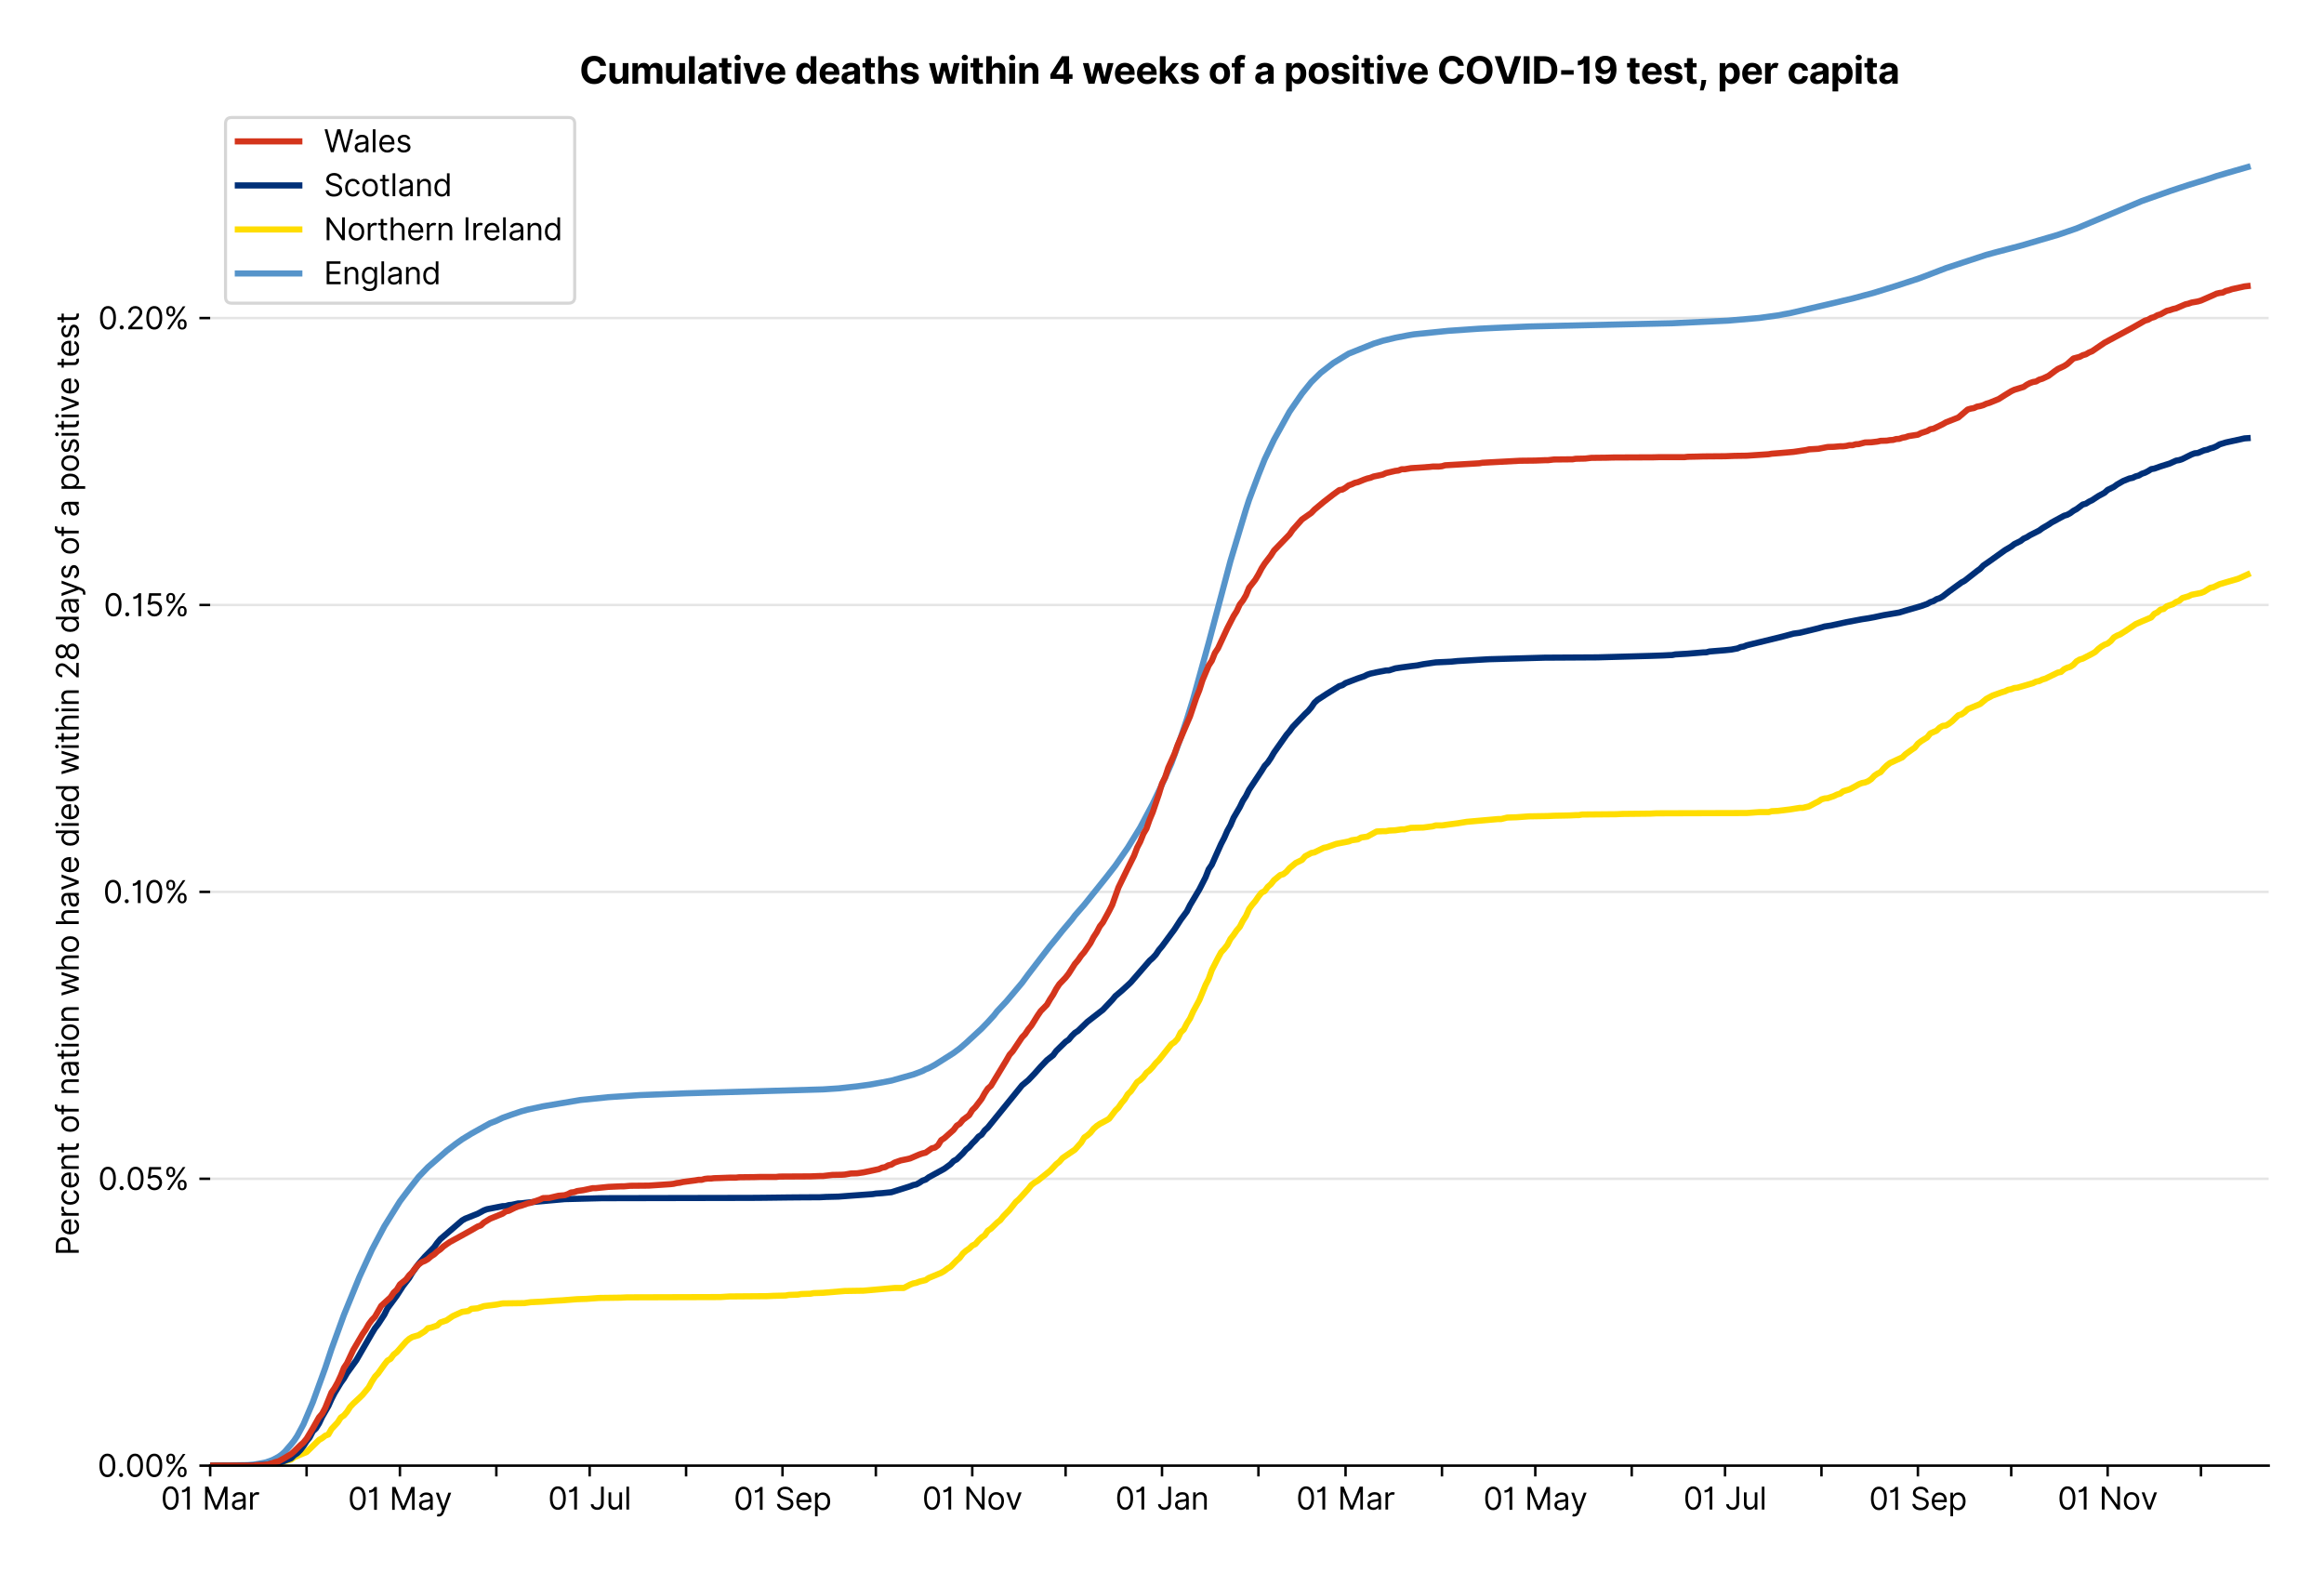 <?xml version="1.0" encoding="utf-8" standalone="no"?>
<!DOCTYPE svg PUBLIC "-//W3C//DTD SVG 1.1//EN"
  "http://www.w3.org/Graphics/SVG/1.1/DTD/svg11.dtd">
<svg xmlns:xlink="http://www.w3.org/1999/xlink" viewBox="0 0 755.962 511.234" xmlns="http://www.w3.org/2000/svg" version="1.1">
 <defs>
  <style type="text/css">*{stroke-linejoin: round; stroke-linecap: butt}</style>
 </defs>
 <g id="figure_1">
  <g id="patch_1">
   <path d="M 0 511.234 
L 755.962 511.234 
L 755.962 0 
L 0 0 
z
" style="fill: #ffffff"/>
  </g>
  <g id="axes_1">
   <g id="patch_2">
    <path d="M 68.362 476.745 
L 737.962 476.745 
L 737.962 33.225 
L 68.362 33.225 
z
" style="fill: #ffffff"/>
   </g>
   <g id="matplotlib.axis_1">
    <g id="xtick_1">
     <g id="line2d_1">
      <defs>
       <path id="mf6326cb9a5" d="M 0 0 
L 0 3.5 
" style="stroke: #000000; stroke-width: 0.8"/>
      </defs>
      <g>
       <use xlink:href="#mf6326cb9a5" x="68.362" y="476.745" style="stroke: #000000; stroke-width: 0.8"/>
      </g>
     </g>
     <g id="text_1">
      <!-- 01 Mar -->
      <g transform="translate(52.326 491.018)scale(0.1 -0.1)">
       <defs>
        <path id="Inter-Regular-30" d="M 2000 -64 
Q 1230 -64 806 561 
Q 382 1186 382 2327 
Q 382 3459 809 4088 
Q 1236 4718 2000 4718 
Q 2764 4718 3191 4088 
Q 3618 3459 3618 2327 
Q 3618 1186 3194 561 
Q 2771 -64 2000 -64 
z
M 2000 436 
Q 2509 436 2791 927 
Q 3073 1418 3073 2327 
Q 3073 3234 2789 3730 
Q 2505 4227 2000 4227 
Q 1496 4227 1211 3730 
Q 927 3234 927 2327 
Q 927 1418 1210 927 
Q 1493 436 2000 436 
z
" transform="scale(0.016)"/>
        <path id="Inter-Regular-31" d="M 1973 4655 
L 1973 0 
L 1409 0 
L 1409 3836 
L 1373 3836 
Q 1341 3773 1209 3692 
Q 1077 3611 868 3551 
Q 659 3491 391 3491 
L 391 3964 
Q 661 3964 859 4061 
Q 1057 4159 1190 4291 
Q 1323 4423 1392 4529 
Q 1461 4636 1473 4655 
L 1973 4655 
z
" transform="scale(0.016)"/>
        <path id="Inter-Regular-20" transform="scale(0.016)"/>
        <path id="Inter-Regular-4d" d="M 564 4655 
L 1236 4655 
L 2818 791 
L 2873 791 
L 4455 4655 
L 5127 4655 
L 5127 0 
L 4600 0 
L 4600 3536 
L 4555 3536 
L 3100 0 
L 2591 0 
L 1136 3536 
L 1091 3536 
L 1091 0 
L 564 0 
L 564 4655 
z
" transform="scale(0.016)"/>
        <path id="Inter-Regular-61" d="M 1518 -82 
Q 1186 -82 916 44 
Q 646 170 486 410 
Q 327 650 327 991 
Q 327 1291 445 1478 
Q 564 1666 761 1773 
Q 959 1880 1199 1933 
Q 1439 1986 1682 2018 
Q 2000 2059 2199 2080 
Q 2398 2102 2490 2154 
Q 2582 2207 2582 2336 
L 2582 2355 
Q 2582 2691 2399 2877 
Q 2216 3064 1846 3064 
Q 1461 3064 1243 2895 
Q 1025 2727 936 2536 
L 427 2718 
Q 564 3036 792 3214 
Q 1021 3393 1292 3464 
Q 1564 3536 1827 3536 
Q 1996 3536 2215 3496 
Q 2434 3457 2640 3334 
Q 2846 3211 2982 2963 
Q 3118 2716 3118 2300 
L 3118 0 
L 2582 0 
L 2582 473 
L 2555 473 
Q 2500 359 2373 229 
Q 2246 100 2034 9 
Q 1823 -82 1518 -82 
z
M 1600 400 
Q 1918 400 2137 525 
Q 2357 650 2469 847 
Q 2582 1045 2582 1264 
L 2582 1755 
Q 2548 1714 2433 1681 
Q 2318 1648 2169 1624 
Q 2021 1600 1881 1583 
Q 1741 1566 1655 1555 
Q 1446 1527 1265 1467 
Q 1084 1407 974 1287 
Q 864 1168 864 964 
Q 864 684 1072 542 
Q 1280 400 1600 400 
z
" transform="scale(0.016)"/>
        <path id="Inter-Regular-72" d="M 491 0 
L 491 3491 
L 1009 3491 
L 1009 2964 
L 1046 2964 
Q 1139 3223 1389 3384 
Q 1639 3545 1955 3545 
Q 2100 3545 2209 3511 
Q 2318 3477 2400 3418 
L 2218 2964 
Q 2161 2993 2085 3010 
Q 2009 3027 1909 3027 
Q 1527 3027 1277 2794 
Q 1027 2561 1027 2209 
L 1027 0 
L 491 0 
z
" transform="scale(0.016)"/>
       </defs>
       <use xlink:href="#Inter-Regular-30"/>
       <use xlink:href="#Inter-Regular-31" x="62.5"/>
       <use xlink:href="#Inter-Regular-20" x="106.676"/>
       <use xlink:href="#Inter-Regular-4d" x="134.801"/>
       <use xlink:href="#Inter-Regular-61" x="225.994"/>
       <use xlink:href="#Inter-Regular-72" x="282.386"/>
      </g>
     </g>
    </g>
    <g id="xtick_2">
     <g id="line2d_2">
      <g>
       <use xlink:href="#mf6326cb9a5" x="99.73" y="476.745" style="stroke: #000000; stroke-width: 0.8"/>
      </g>
     </g>
    </g>
    <g id="xtick_3">
     <g id="line2d_3">
      <g>
       <use xlink:href="#mf6326cb9a5" x="130.085" y="476.745" style="stroke: #000000; stroke-width: 0.8"/>
      </g>
     </g>
     <g id="text_2">
      <!-- 01 May -->
      <g transform="translate(113.182 491.117)scale(0.1 -0.1)">
       <defs>
        <path id="Inter-Regular-79" d="M 818 -1355 
Q 682 -1355 575 -1333 
Q 468 -1311 427 -1291 
L 564 -818 
Q 857 -893 1053 -814 
Q 1250 -736 1391 -345 
L 1509 -18 
L 218 3491 
L 800 3491 
L 1764 709 
L 1800 709 
L 2764 3491 
L 3346 3491 
L 1846 -564 
Q 1550 -1355 818 -1355 
z
" transform="scale(0.016)"/>
       </defs>
       <use xlink:href="#Inter-Regular-30"/>
       <use xlink:href="#Inter-Regular-31" x="62.5"/>
       <use xlink:href="#Inter-Regular-20" x="106.676"/>
       <use xlink:href="#Inter-Regular-4d" x="134.801"/>
       <use xlink:href="#Inter-Regular-61" x="225.994"/>
       <use xlink:href="#Inter-Regular-79" x="282.386"/>
      </g>
     </g>
    </g>
    <g id="xtick_4">
     <g id="line2d_4">
      <g>
       <use xlink:href="#mf6326cb9a5" x="161.452" y="476.745" style="stroke: #000000; stroke-width: 0.8"/>
      </g>
     </g>
    </g>
    <g id="xtick_5">
     <g id="line2d_5">
      <g>
       <use xlink:href="#mf6326cb9a5" x="191.807" y="476.745" style="stroke: #000000; stroke-width: 0.8"/>
      </g>
     </g>
     <g id="text_3">
      <!-- 01 Jul -->
      <g transform="translate(178.263 491.018)scale(0.1 -0.1)">
       <defs>
        <path id="Inter-Regular-4a" d="M 2346 4655 
L 2909 4655 
L 2909 1327 
Q 2909 657 2549 296 
Q 2189 -64 1582 -64 
Q 1200 -64 902 76 
Q 605 216 434 475 
Q 264 734 264 1091 
L 818 1091 
Q 818 795 1034 615 
Q 1250 436 1582 436 
Q 1948 436 2147 664 
Q 2346 893 2346 1327 
L 2346 4655 
z
" transform="scale(0.016)"/>
        <path id="Inter-Regular-75" d="M 2691 1427 
L 2691 3491 
L 3227 3491 
L 3227 0 
L 2691 0 
L 2691 591 
L 2655 591 
Q 2532 325 2273 140 
Q 2014 -45 1618 -45 
Q 1127 -45 809 280 
Q 491 605 491 1273 
L 491 3491 
L 1027 3491 
L 1027 1309 
Q 1027 927 1242 700 
Q 1457 473 1791 473 
Q 1991 473 2199 575 
Q 2407 677 2549 888 
Q 2691 1100 2691 1427 
z
" transform="scale(0.016)"/>
        <path id="Inter-Regular-6c" d="M 1027 4655 
L 1027 0 
L 491 0 
L 491 4655 
L 1027 4655 
z
" transform="scale(0.016)"/>
       </defs>
       <use xlink:href="#Inter-Regular-30"/>
       <use xlink:href="#Inter-Regular-31" x="62.5"/>
       <use xlink:href="#Inter-Regular-20" x="106.676"/>
       <use xlink:href="#Inter-Regular-4a" x="134.801"/>
       <use xlink:href="#Inter-Regular-75" x="189.063"/>
       <use xlink:href="#Inter-Regular-6c" x="247.159"/>
      </g>
     </g>
    </g>
    <g id="xtick_6">
     <g id="line2d_6">
      <g>
       <use xlink:href="#mf6326cb9a5" x="223.174" y="476.745" style="stroke: #000000; stroke-width: 0.8"/>
      </g>
     </g>
    </g>
    <g id="xtick_7">
     <g id="line2d_7">
      <g>
       <use xlink:href="#mf6326cb9a5" x="254.541" y="476.745" style="stroke: #000000; stroke-width: 0.8"/>
      </g>
     </g>
     <g id="text_4">
      <!-- 01 Sep -->
      <g transform="translate(238.654 491.117)scale(0.1 -0.1)">
       <defs>
        <path id="Inter-Regular-53" d="M 3109 3491 
Q 3068 3836 2777 4027 
Q 2486 4218 2064 4218 
Q 1600 4218 1318 3999 
Q 1036 3780 1036 3445 
Q 1036 3195 1189 3042 
Q 1343 2889 1553 2803 
Q 1764 2718 1936 2673 
L 2409 2545 
Q 2591 2498 2815 2414 
Q 3039 2330 3244 2185 
Q 3450 2041 3584 1816 
Q 3718 1591 3718 1264 
Q 3718 886 3521 581 
Q 3325 277 2949 97 
Q 2573 -82 2036 -82 
Q 1286 -82 845 272 
Q 405 627 364 1200 
L 946 1200 
Q 968 936 1124 764 
Q 1280 593 1519 510 
Q 1759 427 2036 427 
Q 2359 427 2616 533 
Q 2873 639 3023 828 
Q 3173 1018 3173 1273 
Q 3173 1505 3043 1650 
Q 2914 1795 2702 1886 
Q 2491 1977 2246 2045 
L 1673 2209 
Q 1127 2366 809 2657 
Q 491 2948 491 3418 
Q 491 3809 703 4101 
Q 916 4393 1276 4555 
Q 1636 4718 2082 4718 
Q 2532 4718 2882 4558 
Q 3232 4398 3437 4120 
Q 3643 3843 3655 3491 
L 3109 3491 
z
" transform="scale(0.016)"/>
        <path id="Inter-Regular-65" d="M 1955 -73 
Q 1450 -73 1085 151 
Q 721 375 524 778 
Q 327 1182 327 1718 
Q 327 2255 524 2665 
Q 721 3075 1074 3305 
Q 1427 3536 1900 3536 
Q 2173 3536 2439 3445 
Q 2705 3355 2923 3151 
Q 3141 2948 3270 2614 
Q 3400 2280 3400 1791 
L 3400 1564 
L 866 1564 
Q 884 1005 1183 707 
Q 1482 409 1955 409 
Q 2271 409 2498 545 
Q 2725 682 2827 955 
L 3346 809 
Q 3223 414 2854 170 
Q 2486 -73 1955 -73 
z
M 866 2027 
L 2855 2027 
Q 2855 2470 2595 2762 
Q 2336 3055 1900 3055 
Q 1593 3055 1368 2911 
Q 1143 2768 1013 2533 
Q 884 2298 866 2027 
z
" transform="scale(0.016)"/>
        <path id="Inter-Regular-70" d="M 491 -1309 
L 491 3491 
L 1009 3491 
L 1009 2936 
L 1073 2936 
Q 1132 3027 1237 3169 
Q 1343 3311 1542 3423 
Q 1741 3536 2082 3536 
Q 2523 3536 2859 3315 
Q 3196 3095 3384 2690 
Q 3573 2286 3573 1736 
Q 3573 1182 3384 776 
Q 3196 370 2861 148 
Q 2527 -73 2091 -73 
Q 1755 -73 1552 39 
Q 1350 152 1241 296 
Q 1132 441 1073 536 
L 1027 536 
L 1027 -1309 
L 491 -1309 
z
M 1018 1745 
Q 1018 1152 1276 780 
Q 1534 409 2018 409 
Q 2355 409 2581 587 
Q 2807 766 2921 1069 
Q 3036 1373 3036 1745 
Q 3036 2114 2923 2410 
Q 2811 2707 2585 2881 
Q 2359 3055 2018 3055 
Q 1527 3055 1272 2693 
Q 1018 2332 1018 1745 
z
" transform="scale(0.016)"/>
       </defs>
       <use xlink:href="#Inter-Regular-30"/>
       <use xlink:href="#Inter-Regular-31" x="62.5"/>
       <use xlink:href="#Inter-Regular-20" x="106.676"/>
       <use xlink:href="#Inter-Regular-53" x="134.801"/>
       <use xlink:href="#Inter-Regular-65" x="198.58"/>
       <use xlink:href="#Inter-Regular-70" x="256.818"/>
      </g>
     </g>
    </g>
    <g id="xtick_8">
     <g id="line2d_8">
      <g>
       <use xlink:href="#mf6326cb9a5" x="284.897" y="476.745" style="stroke: #000000; stroke-width: 0.8"/>
      </g>
     </g>
    </g>
    <g id="xtick_9">
     <g id="line2d_9">
      <g>
       <use xlink:href="#mf6326cb9a5" x="316.264" y="476.745" style="stroke: #000000; stroke-width: 0.8"/>
      </g>
     </g>
     <g id="text_5">
      <!-- 01 Nov -->
      <g transform="translate(299.992 491.018)scale(0.1 -0.1)">
       <defs>
        <path id="Inter-Regular-4e" d="M 4255 4655 
L 4255 0 
L 3709 0 
L 1173 3655 
L 1127 3655 
L 1127 0 
L 564 0 
L 564 4655 
L 1109 4655 
L 3655 991 
L 3700 991 
L 3700 4655 
L 4255 4655 
z
" transform="scale(0.016)"/>
        <path id="Inter-Regular-6f" d="M 1909 -73 
Q 1436 -73 1080 152 
Q 725 377 526 781 
Q 327 1186 327 1727 
Q 327 2273 526 2679 
Q 725 3086 1080 3311 
Q 1436 3536 1909 3536 
Q 2382 3536 2737 3311 
Q 3093 3086 3292 2679 
Q 3491 2273 3491 1727 
Q 3491 1186 3292 781 
Q 3093 377 2737 152 
Q 2382 -73 1909 -73 
z
M 1909 409 
Q 2268 409 2500 593 
Q 2732 777 2843 1077 
Q 2955 1377 2955 1727 
Q 2955 2077 2843 2379 
Q 2732 2682 2500 2868 
Q 2268 3055 1909 3055 
Q 1550 3055 1318 2868 
Q 1086 2682 975 2379 
Q 864 2077 864 1727 
Q 864 1377 975 1077 
Q 1086 777 1318 593 
Q 1550 409 1909 409 
z
" transform="scale(0.016)"/>
        <path id="Inter-Regular-76" d="M 3346 3491 
L 2055 0 
L 1509 0 
L 218 3491 
L 800 3491 
L 1764 709 
L 1800 709 
L 2764 3491 
L 3346 3491 
z
" transform="scale(0.016)"/>
       </defs>
       <use xlink:href="#Inter-Regular-30"/>
       <use xlink:href="#Inter-Regular-31" x="62.5"/>
       <use xlink:href="#Inter-Regular-20" x="106.676"/>
       <use xlink:href="#Inter-Regular-4e" x="134.801"/>
       <use xlink:href="#Inter-Regular-6f" x="210.085"/>
       <use xlink:href="#Inter-Regular-76" x="269.744"/>
      </g>
     </g>
    </g>
    <g id="xtick_10">
     <g id="line2d_10">
      <g>
       <use xlink:href="#mf6326cb9a5" x="346.619" y="476.745" style="stroke: #000000; stroke-width: 0.8"/>
      </g>
     </g>
    </g>
    <g id="xtick_11">
     <g id="line2d_11">
      <g>
       <use xlink:href="#mf6326cb9a5" x="377.986" y="476.745" style="stroke: #000000; stroke-width: 0.8"/>
      </g>
     </g>
     <g id="text_6">
      <!-- 01 Jan -->
      <g transform="translate(362.787 491.018)scale(0.1 -0.1)">
       <defs>
        <path id="Inter-Regular-6e" d="M 1027 2100 
L 1027 0 
L 491 0 
L 491 3491 
L 1009 3491 
L 1009 2945 
L 1055 2945 
Q 1177 3211 1427 3373 
Q 1677 3536 2073 3536 
Q 2602 3536 2928 3211 
Q 3255 2886 3255 2218 
L 3255 0 
L 2718 0 
L 2718 2182 
Q 2718 2593 2504 2824 
Q 2291 3055 1918 3055 
Q 1534 3055 1280 2806 
Q 1027 2557 1027 2100 
z
" transform="scale(0.016)"/>
       </defs>
       <use xlink:href="#Inter-Regular-30"/>
       <use xlink:href="#Inter-Regular-31" x="62.5"/>
       <use xlink:href="#Inter-Regular-20" x="106.676"/>
       <use xlink:href="#Inter-Regular-4a" x="134.801"/>
       <use xlink:href="#Inter-Regular-61" x="189.063"/>
       <use xlink:href="#Inter-Regular-6e" x="245.455"/>
      </g>
     </g>
    </g>
    <g id="xtick_12">
     <g id="line2d_12">
      <g>
       <use xlink:href="#mf6326cb9a5" x="409.353" y="476.745" style="stroke: #000000; stroke-width: 0.8"/>
      </g>
     </g>
    </g>
    <g id="xtick_13">
     <g id="line2d_13">
      <g>
       <use xlink:href="#mf6326cb9a5" x="437.685" y="476.745" style="stroke: #000000; stroke-width: 0.8"/>
      </g>
     </g>
     <g id="text_7">
      <!-- 01 Mar -->
      <g transform="translate(421.648 491.018)scale(0.1 -0.1)">
       <use xlink:href="#Inter-Regular-30"/>
       <use xlink:href="#Inter-Regular-31" x="62.5"/>
       <use xlink:href="#Inter-Regular-20" x="106.676"/>
       <use xlink:href="#Inter-Regular-4d" x="134.801"/>
       <use xlink:href="#Inter-Regular-61" x="225.994"/>
       <use xlink:href="#Inter-Regular-72" x="282.386"/>
      </g>
     </g>
    </g>
    <g id="xtick_14">
     <g id="line2d_14">
      <g>
       <use xlink:href="#mf6326cb9a5" x="469.052" y="476.745" style="stroke: #000000; stroke-width: 0.8"/>
      </g>
     </g>
    </g>
    <g id="xtick_15">
     <g id="line2d_15">
      <g>
       <use xlink:href="#mf6326cb9a5" x="499.407" y="476.745" style="stroke: #000000; stroke-width: 0.8"/>
      </g>
     </g>
     <g id="text_8">
      <!-- 01 May -->
      <g transform="translate(482.504 491.117)scale(0.1 -0.1)">
       <use xlink:href="#Inter-Regular-30"/>
       <use xlink:href="#Inter-Regular-31" x="62.5"/>
       <use xlink:href="#Inter-Regular-20" x="106.676"/>
       <use xlink:href="#Inter-Regular-4d" x="134.801"/>
       <use xlink:href="#Inter-Regular-61" x="225.994"/>
       <use xlink:href="#Inter-Regular-79" x="282.386"/>
      </g>
     </g>
    </g>
    <g id="xtick_16">
     <g id="line2d_16">
      <g>
       <use xlink:href="#mf6326cb9a5" x="530.774" y="476.745" style="stroke: #000000; stroke-width: 0.8"/>
      </g>
     </g>
    </g>
    <g id="xtick_17">
     <g id="line2d_17">
      <g>
       <use xlink:href="#mf6326cb9a5" x="561.129" y="476.745" style="stroke: #000000; stroke-width: 0.8"/>
      </g>
     </g>
     <g id="text_9">
      <!-- 01 Jul -->
      <g transform="translate(547.585 491.018)scale(0.1 -0.1)">
       <use xlink:href="#Inter-Regular-30"/>
       <use xlink:href="#Inter-Regular-31" x="62.5"/>
       <use xlink:href="#Inter-Regular-20" x="106.676"/>
       <use xlink:href="#Inter-Regular-4a" x="134.801"/>
       <use xlink:href="#Inter-Regular-75" x="189.063"/>
       <use xlink:href="#Inter-Regular-6c" x="247.159"/>
      </g>
     </g>
    </g>
    <g id="xtick_18">
     <g id="line2d_18">
      <g>
       <use xlink:href="#mf6326cb9a5" x="592.496" y="476.745" style="stroke: #000000; stroke-width: 0.8"/>
      </g>
     </g>
    </g>
    <g id="xtick_19">
     <g id="line2d_19">
      <g>
       <use xlink:href="#mf6326cb9a5" x="623.863" y="476.745" style="stroke: #000000; stroke-width: 0.8"/>
      </g>
     </g>
     <g id="text_10">
      <!-- 01 Sep -->
      <g transform="translate(607.976 491.117)scale(0.1 -0.1)">
       <use xlink:href="#Inter-Regular-30"/>
       <use xlink:href="#Inter-Regular-31" x="62.5"/>
       <use xlink:href="#Inter-Regular-20" x="106.676"/>
       <use xlink:href="#Inter-Regular-53" x="134.801"/>
       <use xlink:href="#Inter-Regular-65" x="198.58"/>
       <use xlink:href="#Inter-Regular-70" x="256.818"/>
      </g>
     </g>
    </g>
    <g id="xtick_20">
     <g id="line2d_20">
      <g>
       <use xlink:href="#mf6326cb9a5" x="654.219" y="476.745" style="stroke: #000000; stroke-width: 0.8"/>
      </g>
     </g>
    </g>
    <g id="xtick_21">
     <g id="line2d_21">
      <g>
       <use xlink:href="#mf6326cb9a5" x="685.586" y="476.745" style="stroke: #000000; stroke-width: 0.8"/>
      </g>
     </g>
     <g id="text_11">
      <!-- 01 Nov -->
      <g transform="translate(669.314 491.018)scale(0.1 -0.1)">
       <use xlink:href="#Inter-Regular-30"/>
       <use xlink:href="#Inter-Regular-31" x="62.5"/>
       <use xlink:href="#Inter-Regular-20" x="106.676"/>
       <use xlink:href="#Inter-Regular-4e" x="134.801"/>
       <use xlink:href="#Inter-Regular-6f" x="210.085"/>
       <use xlink:href="#Inter-Regular-76" x="269.744"/>
      </g>
     </g>
    </g>
    <g id="xtick_22">
     <g id="line2d_22">
      <g>
       <use xlink:href="#mf6326cb9a5" x="715.941" y="476.745" style="stroke: #000000; stroke-width: 0.8"/>
      </g>
     </g>
    </g>
   </g>
   <g id="matplotlib.axis_2">
    <g id="ytick_1">
     <g id="line2d_23">
      <path d="M 68.362 476.745 
L 737.962 476.745 
" clip-path="url(#p5ea0e56005)" style="fill: none; stroke: #e5e5e5; stroke-width: 0.8; stroke-linecap: square"/>
     </g>
     <g id="line2d_24">
      <defs>
       <path id="mfbf3c210fc" d="M 0 0 
L -3.5 0 
" style="stroke: #000000; stroke-width: 0.8"/>
      </defs>
      <g>
       <use xlink:href="#mfbf3c210fc" x="68.362" y="476.745" style="stroke: #000000; stroke-width: 0.8"/>
      </g>
     </g>
     <g id="text_12">
      <!-- 0.00% -->
      <g transform="translate(31.731 480.382)scale(0.1 -0.1)">
       <defs>
        <path id="Inter-Regular-2e" d="M 882 -36 
Q 714 -36 593 84 
Q 473 205 473 373 
Q 473 541 593 661 
Q 714 782 882 782 
Q 1050 782 1170 661 
Q 1291 541 1291 373 
Q 1291 205 1170 84 
Q 1050 -36 882 -36 
z
" transform="scale(0.016)"/>
        <path id="Inter-Regular-25" d="M 2855 873 
L 2855 1118 
Q 2855 1373 2960 1585 
Q 3066 1798 3269 1926 
Q 3473 2055 3764 2055 
Q 4059 2055 4259 1926 
Q 4459 1798 4561 1585 
Q 4664 1373 4664 1118 
L 4664 873 
Q 4664 618 4560 405 
Q 4457 193 4256 64 
Q 4055 -64 3764 -64 
Q 3468 -64 3266 64 
Q 3064 193 2959 405 
Q 2855 618 2855 873 
z
M 536 3536 
L 536 3782 
Q 536 4036 642 4248 
Q 748 4461 951 4589 
Q 1155 4718 1446 4718 
Q 1741 4718 1941 4589 
Q 2141 4461 2243 4248 
Q 2346 4036 2346 3782 
L 2346 3536 
Q 2346 3282 2242 3069 
Q 2139 2857 1937 2728 
Q 1736 2600 1446 2600 
Q 1150 2600 948 2728 
Q 746 2857 641 3069 
Q 536 3282 536 3536 
z
M 709 0 
L 3909 4655 
L 4427 4655 
L 1227 0 
L 709 0 
z
M 3318 1118 
L 3318 873 
Q 3318 661 3418 494 
Q 3518 327 3764 327 
Q 4002 327 4101 494 
Q 4200 661 4200 873 
L 4200 1118 
Q 4200 1330 4104 1497 
Q 4009 1664 3764 1664 
Q 3525 1664 3421 1497 
Q 3318 1330 3318 1118 
z
M 1000 3782 
L 1000 3536 
Q 1000 3325 1100 3158 
Q 1200 2991 1446 2991 
Q 1684 2991 1783 3158 
Q 1882 3325 1882 3536 
L 1882 3782 
Q 1882 3993 1786 4160 
Q 1691 4327 1446 4327 
Q 1207 4327 1103 4160 
Q 1000 3993 1000 3782 
z
" transform="scale(0.016)"/>
       </defs>
       <use xlink:href="#Inter-Regular-30"/>
       <use xlink:href="#Inter-Regular-2e" x="62.5"/>
       <use xlink:href="#Inter-Regular-30" x="90.057"/>
       <use xlink:href="#Inter-Regular-30" x="152.557"/>
       <use xlink:href="#Inter-Regular-25" x="215.057"/>
      </g>
     </g>
    </g>
    <g id="ytick_2">
     <g id="line2d_25">
      <path d="M 68.362 383.424 
L 737.962 383.424 
" clip-path="url(#p5ea0e56005)" style="fill: none; stroke: #e5e5e5; stroke-width: 0.8; stroke-linecap: square"/>
     </g>
     <g id="line2d_26">
      <g>
       <use xlink:href="#mfbf3c210fc" x="68.362" y="383.424" style="stroke: #000000; stroke-width: 0.8"/>
      </g>
     </g>
     <g id="text_13">
      <!-- 0.05% -->
      <g transform="translate(31.902 387.061)scale(0.1 -0.1)">
       <defs>
        <path id="Inter-Regular-35" d="M 1936 -64 
Q 1536 -64 1216 95 
Q 896 255 702 532 
Q 509 809 491 1164 
L 1036 1164 
Q 1068 848 1324 642 
Q 1580 436 1936 436 
Q 2223 436 2447 570 
Q 2671 705 2799 940 
Q 2927 1175 2927 1473 
Q 2927 1777 2794 2017 
Q 2661 2257 2429 2395 
Q 2198 2534 1900 2536 
Q 1686 2539 1461 2472 
Q 1236 2405 1091 2300 
L 564 2364 
L 846 4655 
L 3264 4655 
L 3264 4155 
L 1318 4155 
L 1155 2782 
L 1182 2782 
Q 1325 2895 1541 2970 
Q 1757 3045 1991 3045 
Q 2418 3045 2753 2842 
Q 3089 2639 3281 2286 
Q 3473 1934 3473 1482 
Q 3473 1036 3274 687 
Q 3075 339 2727 137 
Q 2380 -64 1936 -64 
z
" transform="scale(0.016)"/>
       </defs>
       <use xlink:href="#Inter-Regular-30"/>
       <use xlink:href="#Inter-Regular-2e" x="62.5"/>
       <use xlink:href="#Inter-Regular-30" x="90.057"/>
       <use xlink:href="#Inter-Regular-35" x="152.557"/>
       <use xlink:href="#Inter-Regular-25" x="213.352"/>
      </g>
     </g>
    </g>
    <g id="ytick_3">
     <g id="line2d_27">
      <path d="M 68.362 290.103 
L 737.962 290.103 
" clip-path="url(#p5ea0e56005)" style="fill: none; stroke: #e5e5e5; stroke-width: 0.8; stroke-linecap: square"/>
     </g>
     <g id="line2d_28">
      <g>
       <use xlink:href="#mfbf3c210fc" x="68.362" y="290.103" style="stroke: #000000; stroke-width: 0.8"/>
      </g>
     </g>
     <g id="text_14">
      <!-- 0.10% -->
      <g transform="translate(33.564 293.74)scale(0.1 -0.1)">
       <use xlink:href="#Inter-Regular-30"/>
       <use xlink:href="#Inter-Regular-2e" x="62.5"/>
       <use xlink:href="#Inter-Regular-31" x="90.057"/>
       <use xlink:href="#Inter-Regular-30" x="134.233"/>
       <use xlink:href="#Inter-Regular-25" x="196.733"/>
      </g>
     </g>
    </g>
    <g id="ytick_4">
     <g id="line2d_29">
      <path d="M 68.362 196.782 
L 737.962 196.782 
" clip-path="url(#p5ea0e56005)" style="fill: none; stroke: #e5e5e5; stroke-width: 0.8; stroke-linecap: square"/>
     </g>
     <g id="line2d_30">
      <g>
       <use xlink:href="#mfbf3c210fc" x="68.362" y="196.782" style="stroke: #000000; stroke-width: 0.8"/>
      </g>
     </g>
     <g id="text_15">
      <!-- 0.15% -->
      <g transform="translate(33.734 200.419)scale(0.1 -0.1)">
       <use xlink:href="#Inter-Regular-30"/>
       <use xlink:href="#Inter-Regular-2e" x="62.5"/>
       <use xlink:href="#Inter-Regular-31" x="90.057"/>
       <use xlink:href="#Inter-Regular-35" x="134.233"/>
       <use xlink:href="#Inter-Regular-25" x="195.028"/>
      </g>
     </g>
    </g>
    <g id="ytick_5">
     <g id="line2d_31">
      <path d="M 68.362 103.462 
L 737.962 103.462 
" clip-path="url(#p5ea0e56005)" style="fill: none; stroke: #e5e5e5; stroke-width: 0.8; stroke-linecap: square"/>
     </g>
     <g id="line2d_32">
      <g>
       <use xlink:href="#mfbf3c210fc" x="68.362" y="103.462" style="stroke: #000000; stroke-width: 0.8"/>
      </g>
     </g>
     <g id="text_16">
      <!-- 0.20% -->
      <g transform="translate(31.93 107.098)scale(0.1 -0.1)">
       <defs>
        <path id="Inter-Regular-32" d="M 482 0 
L 482 409 
L 2018 2091 
Q 2289 2386 2464 2605 
Q 2639 2825 2724 3019 
Q 2809 3214 2809 3427 
Q 2809 3795 2553 4011 
Q 2298 4227 1918 4227 
Q 1514 4227 1275 3985 
Q 1036 3743 1036 3345 
L 500 3345 
Q 500 3755 688 4064 
Q 877 4373 1203 4545 
Q 1530 4718 1936 4718 
Q 2346 4718 2661 4545 
Q 2977 4373 3156 4079 
Q 3336 3786 3336 3427 
Q 3336 3170 3244 2926 
Q 3152 2682 2926 2383 
Q 2700 2084 2300 1655 
L 1255 536 
L 1255 500 
L 3418 500 
L 3418 0 
L 482 0 
z
" transform="scale(0.016)"/>
       </defs>
       <use xlink:href="#Inter-Regular-30"/>
       <use xlink:href="#Inter-Regular-2e" x="62.5"/>
       <use xlink:href="#Inter-Regular-32" x="90.057"/>
       <use xlink:href="#Inter-Regular-30" x="150.568"/>
       <use xlink:href="#Inter-Regular-25" x="213.068"/>
      </g>
     </g>
    </g>
    <g id="text_17">
     <!-- Percent of nation who have died within 28 days of a positive test -->
     <g transform="translate(25.614 408.396)rotate(-90)scale(0.1 -0.1)">
      <defs>
       <path id="Inter-Regular-50" d="M 564 0 
L 564 4655 
L 2136 4655 
Q 2684 4655 3033 4458 
Q 3382 4261 3550 3927 
Q 3718 3593 3718 3182 
Q 3718 2770 3551 2434 
Q 3384 2098 3036 1899 
Q 2689 1700 2146 1700 
L 1127 1700 
L 1127 0 
L 564 0 
z
M 1127 2200 
L 2127 2200 
Q 2689 2200 2926 2482 
Q 3164 2764 3164 3182 
Q 3164 3602 2925 3878 
Q 2686 4155 2118 4155 
L 1127 4155 
L 1127 2200 
z
" transform="scale(0.016)"/>
       <path id="Inter-Regular-63" d="M 1909 -73 
Q 1418 -73 1063 159 
Q 709 391 518 798 
Q 327 1205 327 1727 
Q 327 2259 524 2667 
Q 721 3075 1074 3305 
Q 1427 3536 1900 3536 
Q 2268 3536 2563 3400 
Q 2859 3264 3047 3018 
Q 3236 2773 3282 2445 
L 2746 2445 
Q 2684 2684 2474 2869 
Q 2264 3055 1909 3055 
Q 1439 3055 1151 2697 
Q 864 2339 864 1745 
Q 864 1139 1148 774 
Q 1432 409 1909 409 
Q 2223 409 2447 570 
Q 2671 732 2746 1018 
L 3282 1018 
Q 3236 709 3058 462 
Q 2880 216 2588 71 
Q 2296 -73 1909 -73 
z
" transform="scale(0.016)"/>
       <path id="Inter-Regular-74" d="M 2009 3491 
L 2009 3036 
L 1264 3036 
L 1264 1000 
Q 1264 773 1331 660 
Q 1398 548 1503 510 
Q 1609 473 1727 473 
Q 1816 473 1873 483 
Q 1930 493 1964 500 
L 2073 18 
Q 2018 -2 1920 -23 
Q 1823 -45 1673 -45 
Q 1446 -45 1228 52 
Q 1011 150 869 350 
Q 727 550 727 855 
L 727 3036 
L 200 3036 
L 200 3491 
L 727 3491 
L 727 4327 
L 1264 4327 
L 1264 3491 
L 2009 3491 
z
" transform="scale(0.016)"/>
       <path id="Inter-Regular-66" d="M 2046 3491 
L 2046 3036 
L 1264 3036 
L 1264 0 
L 727 0 
L 727 3036 
L 164 3036 
L 164 3491 
L 727 3491 
L 727 3973 
Q 727 4273 868 4473 
Q 1009 4673 1234 4773 
Q 1459 4873 1709 4873 
Q 1907 4873 2032 4841 
Q 2157 4809 2218 4782 
L 2064 4318 
Q 2023 4332 1951 4352 
Q 1880 4373 1764 4373 
Q 1498 4373 1381 4239 
Q 1264 4105 1264 3845 
L 1264 3491 
L 2046 3491 
z
" transform="scale(0.016)"/>
       <path id="Inter-Regular-69" d="M 491 0 
L 491 3491 
L 1027 3491 
L 1027 0 
L 491 0 
z
M 764 4073 
Q 607 4073 494 4179 
Q 382 4286 382 4436 
Q 382 4586 494 4693 
Q 607 4800 764 4800 
Q 921 4800 1033 4693 
Q 1146 4586 1146 4436 
Q 1146 4286 1033 4179 
Q 921 4073 764 4073 
z
" transform="scale(0.016)"/>
       <path id="Inter-Regular-77" d="M 1282 0 
L 218 3491 
L 782 3491 
L 1536 818 
L 1573 818 
L 2318 3491 
L 2891 3491 
L 3627 827 
L 3664 827 
L 4418 3491 
L 4982 3491 
L 3918 0 
L 3391 0 
L 2627 2682 
L 2573 2682 
L 1809 0 
L 1282 0 
z
" transform="scale(0.016)"/>
       <path id="Inter-Regular-68" d="M 1027 2100 
L 1027 0 
L 491 0 
L 491 4655 
L 1027 4655 
L 1027 2945 
L 1073 2945 
Q 1196 3216 1442 3376 
Q 1689 3536 2100 3536 
Q 2636 3536 2963 3213 
Q 3291 2891 3291 2218 
L 3291 0 
L 2755 0 
L 2755 2182 
Q 2755 2598 2540 2826 
Q 2325 3055 1946 3055 
Q 1548 3055 1287 2806 
Q 1027 2557 1027 2100 
z
" transform="scale(0.016)"/>
       <path id="Inter-Regular-64" d="M 1809 -73 
Q 1373 -73 1039 148 
Q 705 370 516 776 
Q 327 1182 327 1736 
Q 327 2286 516 2690 
Q 705 3095 1041 3315 
Q 1377 3536 1818 3536 
Q 2159 3536 2358 3423 
Q 2557 3311 2662 3169 
Q 2768 3027 2827 2936 
L 2873 2936 
L 2873 4655 
L 3409 4655 
L 3409 0 
L 2891 0 
L 2891 536 
L 2827 536 
Q 2768 441 2659 296 
Q 2550 152 2348 39 
Q 2146 -73 1809 -73 
z
M 1882 409 
Q 2366 409 2624 780 
Q 2882 1152 2882 1745 
Q 2882 2332 2627 2693 
Q 2373 3055 1882 3055 
Q 1541 3055 1315 2881 
Q 1089 2707 976 2410 
Q 864 2114 864 1745 
Q 864 1373 978 1069 
Q 1093 766 1319 587 
Q 1546 409 1882 409 
z
" transform="scale(0.016)"/>
       <path id="Inter-Regular-38" d="M 1973 -64 
Q 1505 -64 1147 103 
Q 789 270 589 564 
Q 389 859 391 1236 
Q 389 1532 507 1783 
Q 625 2034 830 2203 
Q 1036 2373 1291 2418 
L 1291 2445 
Q 957 2532 759 2821 
Q 561 3111 564 3482 
Q 561 3836 743 4115 
Q 925 4395 1244 4556 
Q 1564 4718 1973 4718 
Q 2377 4718 2695 4556 
Q 3014 4395 3197 4115 
Q 3380 3836 3382 3482 
Q 3380 3111 3181 2821 
Q 2982 2532 2655 2445 
L 2655 2418 
Q 2907 2373 3109 2203 
Q 3311 2034 3431 1783 
Q 3552 1532 3555 1236 
Q 3552 859 3351 564 
Q 3150 270 2794 103 
Q 2439 -64 1973 -64 
z
M 1973 436 
Q 2446 436 2722 662 
Q 2998 889 3000 1264 
Q 2998 1527 2864 1729 
Q 2730 1932 2499 2048 
Q 2268 2164 1973 2164 
Q 1675 2164 1442 2048 
Q 1209 1932 1076 1729 
Q 943 1527 946 1264 
Q 943 889 1218 662 
Q 1493 436 1973 436 
z
M 1973 2645 
Q 2348 2645 2591 2864 
Q 2834 3084 2836 3445 
Q 2834 3800 2596 4013 
Q 2359 4227 1973 4227 
Q 1582 4227 1344 4013 
Q 1107 3800 1109 3445 
Q 1107 3084 1349 2864 
Q 1591 2645 1973 2645 
z
" transform="scale(0.016)"/>
       <path id="Inter-Regular-73" d="M 2964 2709 
L 2482 2573 
Q 2411 2755 2245 2914 
Q 2080 3073 1727 3073 
Q 1407 3073 1194 2926 
Q 982 2780 982 2555 
Q 982 2355 1127 2239 
Q 1273 2123 1582 2045 
L 2100 1918 
Q 3027 1691 3027 973 
Q 3027 673 2855 436 
Q 2684 200 2377 63 
Q 2071 -73 1664 -73 
Q 1130 -73 780 159 
Q 430 391 336 836 
L 846 964 
Q 989 400 1655 400 
Q 2030 400 2251 560 
Q 2473 720 2473 945 
Q 2473 1316 1955 1436 
L 1373 1573 
Q 893 1686 669 1926 
Q 446 2166 446 2527 
Q 446 2823 613 3050 
Q 780 3277 1069 3406 
Q 1359 3536 1727 3536 
Q 2246 3536 2542 3309 
Q 2839 3082 2964 2709 
z
" transform="scale(0.016)"/>
      </defs>
      <use xlink:href="#Inter-Regular-50"/>
      <use xlink:href="#Inter-Regular-65" x="63.494"/>
      <use xlink:href="#Inter-Regular-72" x="121.733"/>
      <use xlink:href="#Inter-Regular-63" x="160.085"/>
      <use xlink:href="#Inter-Regular-65" x="215.909"/>
      <use xlink:href="#Inter-Regular-6e" x="274.148"/>
      <use xlink:href="#Inter-Regular-74" x="332.671"/>
      <use xlink:href="#Inter-Regular-20" x="369.034"/>
      <use xlink:href="#Inter-Regular-6f" x="397.159"/>
      <use xlink:href="#Inter-Regular-66" x="456.818"/>
      <use xlink:href="#Inter-Regular-20" x="492.898"/>
      <use xlink:href="#Inter-Regular-6e" x="521.023"/>
      <use xlink:href="#Inter-Regular-61" x="579.546"/>
      <use xlink:href="#Inter-Regular-74" x="635.938"/>
      <use xlink:href="#Inter-Regular-69" x="672.301"/>
      <use xlink:href="#Inter-Regular-6f" x="696.023"/>
      <use xlink:href="#Inter-Regular-6e" x="755.682"/>
      <use xlink:href="#Inter-Regular-20" x="814.205"/>
      <use xlink:href="#Inter-Regular-77" x="842.33"/>
      <use xlink:href="#Inter-Regular-68" x="923.58"/>
      <use xlink:href="#Inter-Regular-6f" x="982.671"/>
      <use xlink:href="#Inter-Regular-20" x="1042.33"/>
      <use xlink:href="#Inter-Regular-68" x="1070.455"/>
      <use xlink:href="#Inter-Regular-61" x="1129.546"/>
      <use xlink:href="#Inter-Regular-76" x="1185.938"/>
      <use xlink:href="#Inter-Regular-65" x="1241.62"/>
      <use xlink:href="#Inter-Regular-20" x="1299.858"/>
      <use xlink:href="#Inter-Regular-64" x="1327.983"/>
      <use xlink:href="#Inter-Regular-69" x="1390.057"/>
      <use xlink:href="#Inter-Regular-65" x="1413.779"/>
      <use xlink:href="#Inter-Regular-64" x="1472.017"/>
      <use xlink:href="#Inter-Regular-20" x="1534.091"/>
      <use xlink:href="#Inter-Regular-77" x="1562.216"/>
      <use xlink:href="#Inter-Regular-69" x="1643.466"/>
      <use xlink:href="#Inter-Regular-74" x="1667.188"/>
      <use xlink:href="#Inter-Regular-68" x="1703.551"/>
      <use xlink:href="#Inter-Regular-69" x="1762.642"/>
      <use xlink:href="#Inter-Regular-6e" x="1786.364"/>
      <use xlink:href="#Inter-Regular-20" x="1844.887"/>
      <use xlink:href="#Inter-Regular-32" x="1873.012"/>
      <use xlink:href="#Inter-Regular-38" x="1933.523"/>
      <use xlink:href="#Inter-Regular-20" x="1995.171"/>
      <use xlink:href="#Inter-Regular-64" x="2023.296"/>
      <use xlink:href="#Inter-Regular-61" x="2085.37"/>
      <use xlink:href="#Inter-Regular-79" x="2141.762"/>
      <use xlink:href="#Inter-Regular-73" x="2197.444"/>
      <use xlink:href="#Inter-Regular-20" x="2249.716"/>
      <use xlink:href="#Inter-Regular-6f" x="2277.841"/>
      <use xlink:href="#Inter-Regular-66" x="2337.5"/>
      <use xlink:href="#Inter-Regular-20" x="2373.58"/>
      <use xlink:href="#Inter-Regular-61" x="2401.705"/>
      <use xlink:href="#Inter-Regular-20" x="2458.097"/>
      <use xlink:href="#Inter-Regular-70" x="2486.222"/>
      <use xlink:href="#Inter-Regular-6f" x="2547.16"/>
      <use xlink:href="#Inter-Regular-73" x="2606.819"/>
      <use xlink:href="#Inter-Regular-69" x="2659.091"/>
      <use xlink:href="#Inter-Regular-74" x="2682.813"/>
      <use xlink:href="#Inter-Regular-69" x="2719.177"/>
      <use xlink:href="#Inter-Regular-76" x="2742.898"/>
      <use xlink:href="#Inter-Regular-65" x="2798.58"/>
      <use xlink:href="#Inter-Regular-20" x="2856.819"/>
      <use xlink:href="#Inter-Regular-74" x="2884.944"/>
      <use xlink:href="#Inter-Regular-65" x="2921.307"/>
      <use xlink:href="#Inter-Regular-73" x="2979.546"/>
      <use xlink:href="#Inter-Regular-74" x="3031.819"/>
     </g>
    </g>
   </g>
   <g id="line2d_33">
    <path d="M 69.374 476.742 
L 80.505 476.57 
L 82.528 476.398 
L 85.564 475.87 
L 86.576 475.649 
L 88.599 474.93 
L 90.623 473.854 
L 91.635 473.131 
L 92.647 472.213 
L 94.67 469.867 
L 95.682 468.599 
L 96.694 467.068 
L 98.718 463.292 
L 101.753 456.12 
L 105.801 444.955 
L 107.824 438.849 
L 111.872 427.707 
L 116.931 415.32 
L 120.978 406.521 
L 125.026 398.887 
L 130.085 390.765 
L 133.12 386.725 
L 136.156 382.827 
L 139.191 379.659 
L 144.251 375.246 
L 145.262 374.361 
L 148.298 372.028 
L 150.322 370.592 
L 153.357 368.731 
L 159.428 365.348 
L 161.452 364.575 
L 163.476 363.608 
L 166.511 362.526 
L 169.547 361.503 
L 171.57 360.948 
L 176.63 359.856 
L 188.772 357.806 
L 197.878 356.885 
L 207.997 356.215 
L 223.174 355.625 
L 267.695 354.354 
L 272.754 354.024 
L 278.825 353.36 
L 282.873 352.809 
L 286.92 352.077 
L 289.956 351.499 
L 297.039 349.519 
L 299.062 348.776 
L 300.074 348.373 
L 301.086 347.839 
L 302.098 347.443 
L 304.121 346.354 
L 310.193 342.512 
L 312.216 341.01 
L 314.24 339.261 
L 319.299 334.581 
L 321.323 332.488 
L 323.346 330.264 
L 324.358 328.94 
L 327.394 325.699 
L 332.453 319.696 
L 334.477 316.946 
L 339.536 310.349 
L 341.56 307.715 
L 343.583 305.25 
L 345.607 302.725 
L 348.642 299.137 
L 349.654 297.777 
L 352.69 294.302 
L 359.773 285.47 
L 362.808 281.565 
L 366.856 275.72 
L 370.903 269.139 
L 374.95 261.512 
L 377.986 255.175 
L 381.021 248.326 
L 384.057 239.97 
L 386.081 233.976 
L 388.104 227.428 
L 393.163 209.1 
L 400.246 182.479 
L 405.306 165.67 
L 406.317 162.554 
L 409.353 154.484 
L 411.377 149.415 
L 414.412 143.038 
L 419.471 133.909 
L 423.519 128.034 
L 426.554 124.265 
L 429.59 121.285 
L 433.637 118.123 
L 438.696 115.034 
L 446.791 111.786 
L 449.827 110.836 
L 453.874 109.865 
L 457.921 109.086 
L 459.945 108.743 
L 471.075 107.611 
L 481.194 106.915 
L 486.253 106.667 
L 497.383 106.195 
L 526.727 105.532 
L 543.928 105.149 
L 562.141 104.291 
L 572.259 103.423 
L 578.33 102.585 
L 580.354 102.192 
L 582.378 101.835 
L 597.555 98.304 
L 599.579 97.809 
L 602.615 97.093 
L 606.662 96.007 
L 609.697 95.195 
L 616.78 92.993 
L 623.863 90.68 
L 625.887 89.937 
L 630.946 88 
L 632.97 87.218 
L 646.124 82.894 
L 649.159 82.069 
L 657.254 79.94 
L 669.396 76.389 
L 675.467 74.303 
L 696.716 65.385 
L 705.822 62.174 
L 708.858 61.16 
L 711.893 60.17 
L 717.965 58.302 
L 721 57.273 
L 727.071 55.503 
L 731.118 54.345 
L 731.118 54.345 
" clip-path="url(#p5ea0e56005)" style="fill: none; stroke: #5694ca; stroke-width: 2; stroke-linecap: square"/>
   </g>
   <g id="line2d_34">
    <path d="M 69.374 476.745 
L 85.564 476.647 
L 89.611 476.351 
L 90.623 475.859 
L 91.635 475.662 
L 92.647 475.268 
L 94.67 474.776 
L 95.682 473.988 
L 99.73 472.314 
L 103.777 468.375 
L 104.789 467.785 
L 105.801 466.997 
L 106.812 466.603 
L 107.824 464.831 
L 109.848 462.664 
L 110.86 461.089 
L 111.872 460.4 
L 112.884 459.218 
L 113.895 457.643 
L 114.907 456.56 
L 116.931 454.689 
L 117.943 453.704 
L 119.966 451.243 
L 120.978 449.372 
L 121.99 447.796 
L 123.002 446.713 
L 125.026 443.858 
L 126.037 442.578 
L 127.049 441.987 
L 128.061 440.608 
L 129.073 439.821 
L 132.108 436.374 
L 133.12 435.488 
L 134.132 434.897 
L 136.156 434.307 
L 138.18 433.026 
L 139.191 432.042 
L 140.203 431.845 
L 142.227 431.156 
L 143.239 430.171 
L 145.262 429.482 
L 147.286 428.103 
L 150.322 426.725 
L 152.345 426.429 
L 153.357 425.74 
L 155.381 425.543 
L 157.405 424.854 
L 161.452 424.362 
L 163.476 423.968 
L 170.558 423.869 
L 172.582 423.574 
L 174.606 423.475 
L 176.63 423.377 
L 180.677 423.081 
L 182.701 422.983 
L 187.76 422.589 
L 190.795 422.491 
L 194.843 422.195 
L 201.926 422.097 
L 203.949 421.998 
L 234.304 421.9 
L 237.34 421.703 
L 249.482 421.605 
L 251.506 421.506 
L 255.553 421.408 
L 256.565 421.211 
L 259.6 421.112 
L 260.612 420.915 
L 263.648 420.817 
L 264.66 420.62 
L 267.695 420.521 
L 274.778 419.931 
L 280.849 419.832 
L 290.968 418.946 
L 294.003 418.946 
L 296.027 417.863 
L 297.039 417.469 
L 298.05 417.272 
L 299.062 416.878 
L 301.086 416.386 
L 302.098 415.697 
L 306.145 414.023 
L 307.157 413.432 
L 308.169 412.644 
L 309.181 412.053 
L 311.204 409.986 
L 312.216 409.099 
L 313.228 407.721 
L 314.24 406.835 
L 315.252 406.145 
L 316.264 405.161 
L 317.275 404.668 
L 318.287 403.487 
L 319.299 402.502 
L 320.311 401.813 
L 321.323 400.336 
L 322.335 399.647 
L 324.358 397.677 
L 325.37 396.89 
L 326.382 395.61 
L 328.406 393.542 
L 330.429 390.982 
L 331.441 390.096 
L 334.477 386.748 
L 335.489 385.468 
L 336.5 384.68 
L 337.512 384.089 
L 341.56 380.84 
L 343.583 378.674 
L 344.595 377.886 
L 345.607 376.704 
L 349.654 373.947 
L 351.678 371.683 
L 352.69 370.009 
L 353.702 369.32 
L 354.714 368.433 
L 355.725 367.153 
L 356.737 366.267 
L 357.749 365.578 
L 359.773 364.495 
L 360.785 363.904 
L 362.808 361.245 
L 363.82 360.261 
L 364.832 358.784 
L 365.844 357.602 
L 366.856 355.928 
L 367.867 354.944 
L 369.891 351.99 
L 370.903 351.3 
L 371.915 350.316 
L 372.927 348.937 
L 373.939 348.149 
L 374.95 347.066 
L 375.962 345.786 
L 376.974 344.802 
L 381.021 339.681 
L 382.033 338.992 
L 383.045 337.909 
L 384.057 335.841 
L 385.069 334.857 
L 386.081 332.887 
L 387.092 331.312 
L 388.104 329.047 
L 390.128 325.306 
L 392.152 320.382 
L 393.163 318.413 
L 394.175 315.558 
L 396.199 311.619 
L 397.211 309.748 
L 398.223 308.665 
L 399.235 307.385 
L 400.246 305.416 
L 401.258 304.136 
L 402.27 302.659 
L 403.282 301.477 
L 404.294 299.508 
L 405.306 297.932 
L 406.317 295.668 
L 407.329 294.289 
L 408.341 293.107 
L 409.353 291.63 
L 410.365 290.35 
L 411.377 289.858 
L 412.388 288.48 
L 413.4 287.593 
L 414.412 286.313 
L 416.436 284.639 
L 417.448 284.344 
L 418.46 283.556 
L 419.471 282.375 
L 421.495 280.701 
L 423.519 279.716 
L 424.531 278.535 
L 426.554 277.452 
L 427.566 277.255 
L 430.602 275.778 
L 431.613 275.581 
L 434.649 274.498 
L 438.696 273.71 
L 439.708 273.316 
L 441.732 273.021 
L 442.744 272.43 
L 444.767 272.134 
L 447.803 270.46 
L 449.827 270.362 
L 450.838 270.362 
L 451.85 270.165 
L 453.874 270.067 
L 455.898 269.771 
L 456.909 269.771 
L 458.933 269.279 
L 462.981 269.18 
L 466.016 268.787 
L 467.028 268.491 
L 469.052 268.491 
L 471.075 268.196 
L 474.111 267.802 
L 477.146 267.31 
L 487.265 266.423 
L 488.277 266.423 
L 490.3 265.931 
L 493.336 265.833 
L 497.383 265.537 
L 503.454 265.439 
L 505.478 265.34 
L 510.537 265.242 
L 512.561 265.143 
L 513.573 265.143 
L 514.584 264.946 
L 525.715 264.848 
L 527.738 264.75 
L 536.845 264.651 
L 538.869 264.553 
L 568.212 264.454 
L 572.259 264.159 
L 575.295 264.159 
L 576.307 263.863 
L 578.33 263.765 
L 582.378 263.273 
L 585.413 262.78 
L 586.425 262.78 
L 588.449 262.288 
L 590.473 261.205 
L 591.484 260.712 
L 592.496 260.023 
L 593.508 259.728 
L 594.52 259.629 
L 596.544 258.94 
L 597.555 258.448 
L 598.567 258.152 
L 599.579 257.365 
L 601.603 256.774 
L 603.626 255.691 
L 604.638 255.1 
L 605.65 254.706 
L 606.662 254.509 
L 607.674 254.115 
L 608.686 253.426 
L 609.697 252.343 
L 610.709 251.654 
L 611.721 251.161 
L 612.733 249.98 
L 613.745 248.995 
L 614.757 248.207 
L 618.804 246.337 
L 619.816 245.352 
L 621.84 243.875 
L 622.851 243.186 
L 623.863 241.906 
L 624.875 241.118 
L 626.899 239.838 
L 627.911 238.558 
L 629.934 237.672 
L 630.946 236.687 
L 631.958 236.096 
L 632.97 235.998 
L 633.982 235.407 
L 634.994 234.619 
L 637.017 232.65 
L 638.029 232.354 
L 639.041 231.665 
L 640.053 230.681 
L 644.1 229.007 
L 646.124 227.333 
L 648.147 226.25 
L 651.183 225.167 
L 652.195 224.871 
L 653.207 224.379 
L 654.219 224.182 
L 655.23 223.788 
L 656.242 223.69 
L 661.301 222.213 
L 662.313 221.72 
L 663.325 221.523 
L 664.337 221.031 
L 665.349 220.736 
L 669.396 218.766 
L 670.408 218.569 
L 671.42 217.683 
L 672.432 217.191 
L 673.443 216.895 
L 674.455 216.206 
L 675.467 215.123 
L 676.479 214.532 
L 677.491 214.237 
L 680.526 212.661 
L 681.538 212.071 
L 682.55 211.086 
L 683.562 210.298 
L 684.574 209.707 
L 685.586 209.314 
L 686.597 208.526 
L 687.609 207.344 
L 688.621 206.754 
L 689.633 206.36 
L 691.657 205.08 
L 694.692 203.012 
L 696.716 202.126 
L 699.751 200.846 
L 700.763 199.664 
L 701.775 199.172 
L 702.787 198.286 
L 703.799 198.089 
L 704.811 197.202 
L 706.834 196.513 
L 707.846 195.824 
L 708.858 195.43 
L 709.87 194.544 
L 711.893 193.953 
L 712.905 193.461 
L 715.941 192.87 
L 716.953 192.476 
L 718.976 191.196 
L 719.988 190.999 
L 722.012 190.014 
L 728.083 188.242 
L 731.118 186.864 
L 731.118 186.864 
" clip-path="url(#p5ea0e56005)" style="fill: none; stroke: #ffdd00; stroke-width: 2; stroke-linecap: square"/>
   </g>
   <g id="line2d_35">
    <path d="M 69.374 476.745 
L 82.528 476.643 
L 86.576 476.438 
L 91.635 475.516 
L 94.67 474.355 
L 95.682 473.365 
L 96.694 472.682 
L 97.706 471.657 
L 98.718 470.36 
L 99.73 468.789 
L 100.741 467.56 
L 101.753 465.579 
L 102.765 464.623 
L 103.777 463.018 
L 104.789 460.867 
L 106.812 457.35 
L 107.824 455.096 
L 108.836 453.116 
L 110.86 449.77 
L 111.872 448.37 
L 112.884 446.628 
L 115.919 442.428 
L 120.978 433.687 
L 121.99 432.014 
L 123.002 430.716 
L 125.026 427.609 
L 126.037 425.56 
L 129.073 421.429 
L 131.097 418.287 
L 133.12 415.658 
L 134.132 413.951 
L 136.156 411.117 
L 138.18 408.795 
L 140.203 406.746 
L 141.215 405.687 
L 142.227 404.253 
L 143.239 403.058 
L 150.322 396.98 
L 151.333 396.4 
L 155.381 394.795 
L 157.405 393.702 
L 158.416 393.326 
L 163.476 392.336 
L 164.487 392.302 
L 165.499 391.995 
L 166.511 391.892 
L 168.535 391.448 
L 169.547 391.414 
L 171.57 391.175 
L 174.606 390.868 
L 183.712 390.048 
L 195.854 389.741 
L 244.423 389.639 
L 248.47 389.605 
L 256.565 389.502 
L 260.612 389.468 
L 266.683 389.434 
L 268.707 389.331 
L 272.754 389.229 
L 276.802 388.922 
L 283.885 388.409 
L 284.897 388.239 
L 286.92 388.102 
L 289.956 387.795 
L 296.027 385.883 
L 297.039 385.473 
L 298.05 385.268 
L 299.062 384.722 
L 300.074 384.039 
L 301.086 383.697 
L 302.098 382.946 
L 307.157 380.18 
L 309.181 378.712 
L 310.193 377.653 
L 311.204 377.107 
L 313.228 375.127 
L 314.24 373.932 
L 315.252 373.112 
L 316.264 371.917 
L 317.275 370.927 
L 318.287 369.732 
L 319.299 369.083 
L 320.311 367.683 
L 321.323 366.761 
L 332.453 353.034 
L 334.477 351.361 
L 336.5 349.244 
L 338.524 346.956 
L 340.548 344.839 
L 342.571 343.234 
L 343.583 341.834 
L 346.619 338.864 
L 347.631 338.181 
L 348.642 336.952 
L 349.654 335.961 
L 350.666 335.313 
L 353.702 332.376 
L 358.761 328.449 
L 361.796 325.239 
L 362.808 324.01 
L 364.832 322.303 
L 366.856 320.459 
L 367.867 319.503 
L 373.939 312.503 
L 374.95 311.615 
L 375.962 310.523 
L 376.974 309.02 
L 377.986 307.825 
L 381.021 303.693 
L 382.033 302.328 
L 384.057 299.186 
L 386.081 296.454 
L 387.092 294.44 
L 390.128 289.318 
L 392.152 285.357 
L 393.163 282.762 
L 394.175 281.294 
L 396.199 276.752 
L 397.211 274.499 
L 398.223 272.552 
L 399.235 270.23 
L 400.246 268.421 
L 401.258 266.03 
L 403.282 262.548 
L 404.294 260.465 
L 405.306 258.894 
L 406.317 256.879 
L 410.365 250.767 
L 411.377 249.128 
L 412.388 248.036 
L 413.4 246.533 
L 414.412 244.792 
L 418.46 239.055 
L 419.471 237.86 
L 420.483 236.46 
L 424.531 232.226 
L 425.542 231.27 
L 426.554 230.075 
L 427.566 228.572 
L 428.578 227.65 
L 431.613 225.67 
L 435.661 223.177 
L 436.673 222.87 
L 437.685 222.187 
L 441.732 220.65 
L 443.756 219.968 
L 444.767 219.455 
L 445.779 219.114 
L 447.803 218.67 
L 450.838 218.09 
L 451.85 218.055 
L 453.874 217.407 
L 455.898 217.099 
L 458.933 216.69 
L 460.957 216.451 
L 462.981 216.041 
L 467.028 215.46 
L 472.087 215.221 
L 474.111 215.016 
L 484.229 214.436 
L 502.442 213.924 
L 519.644 213.821 
L 536.845 213.343 
L 538.869 213.275 
L 540.892 213.207 
L 542.916 213.104 
L 543.928 213.07 
L 544.94 212.865 
L 548.987 212.626 
L 554.046 212.216 
L 555.058 212.182 
L 556.07 211.909 
L 561.129 211.499 
L 563.153 211.294 
L 565.176 210.919 
L 566.188 210.475 
L 567.2 210.304 
L 568.212 209.894 
L 578.33 207.436 
L 580.354 206.924 
L 583.39 206.104 
L 585.413 205.831 
L 591.484 204.363 
L 593.508 203.782 
L 595.532 203.475 
L 600.591 202.382 
L 605.65 201.426 
L 607.674 201.119 
L 609.697 200.743 
L 612.733 200.095 
L 615.769 199.582 
L 617.792 199.241 
L 619.816 198.626 
L 624.875 197.158 
L 626.899 196.441 
L 627.911 195.861 
L 628.922 195.519 
L 629.934 194.904 
L 630.946 194.563 
L 631.958 193.982 
L 633.982 192.412 
L 638.029 189.475 
L 639.041 188.929 
L 643.088 185.753 
L 644.1 185.036 
L 645.112 183.978 
L 647.136 182.578 
L 652.195 178.958 
L 654.219 177.763 
L 655.23 176.978 
L 657.254 175.988 
L 658.266 175.202 
L 659.278 174.758 
L 660.29 174.11 
L 663.325 172.573 
L 664.337 171.822 
L 666.361 170.627 
L 667.372 169.944 
L 671.42 167.758 
L 672.432 167.451 
L 673.443 166.905 
L 674.455 166.154 
L 675.467 165.607 
L 677.491 164.105 
L 678.503 163.832 
L 679.515 163.183 
L 680.526 162.705 
L 682.55 161.373 
L 684.574 160.28 
L 685.586 159.358 
L 687.609 158.368 
L 688.621 157.617 
L 690.645 156.456 
L 692.668 155.637 
L 693.68 155.432 
L 694.692 154.954 
L 695.704 154.681 
L 696.716 154.1 
L 697.728 153.759 
L 698.74 153.246 
L 699.751 152.598 
L 700.763 152.427 
L 702.787 151.71 
L 705.822 150.754 
L 707.846 149.832 
L 708.858 149.661 
L 709.87 149.32 
L 712.905 147.817 
L 713.917 147.442 
L 714.929 147.339 
L 716.953 146.485 
L 717.965 146.281 
L 718.976 145.871 
L 719.988 145.598 
L 721 145.154 
L 722.012 144.539 
L 724.036 143.925 
L 730.107 142.593 
L 731.118 142.525 
L 731.118 142.525 
" clip-path="url(#p5ea0e56005)" style="fill: none; stroke: #003078; stroke-width: 2; stroke-linecap: square"/>
   </g>
   <g id="line2d_36">
    <path d="M 69.374 476.745 
L 82.528 476.745 
L 83.54 476.568 
L 85.564 476.568 
L 87.587 476.274 
L 89.611 475.567 
L 90.623 475.332 
L 92.647 474.213 
L 94.67 472.976 
L 95.682 472.093 
L 97.706 470.091 
L 98.718 469.208 
L 99.73 467.971 
L 101.753 464.615 
L 103.777 461.023 
L 104.789 459.845 
L 105.801 457.961 
L 107.824 452.955 
L 108.836 451.483 
L 109.848 449.658 
L 110.86 447.479 
L 111.872 444.947 
L 112.884 443.416 
L 114.907 439.117 
L 117.943 433.935 
L 118.955 432.463 
L 119.966 430.697 
L 120.978 429.342 
L 121.99 428.282 
L 124.014 424.749 
L 127.049 421.982 
L 128.061 420.451 
L 129.073 419.509 
L 130.085 417.801 
L 132.108 416.152 
L 133.12 414.798 
L 134.132 413.797 
L 135.144 412.442 
L 136.156 411.324 
L 137.168 410.558 
L 138.18 410.146 
L 139.191 409.557 
L 140.203 408.674 
L 141.215 408.026 
L 142.227 407.084 
L 143.239 406.377 
L 144.251 405.435 
L 146.274 404.022 
L 149.31 402.373 
L 153.357 400.135 
L 155.381 398.958 
L 156.393 398.604 
L 157.405 397.662 
L 159.428 396.426 
L 163.476 394.777 
L 164.487 394.07 
L 165.499 393.835 
L 167.523 392.834 
L 168.535 392.421 
L 169.547 392.186 
L 171.57 391.479 
L 172.582 391.244 
L 175.618 390.184 
L 176.63 389.713 
L 178.653 389.654 
L 181.689 388.947 
L 183.712 388.771 
L 184.724 388.417 
L 185.736 387.887 
L 186.748 387.769 
L 187.76 387.416 
L 189.783 387.122 
L 192.819 386.474 
L 193.831 386.474 
L 197.878 386.062 
L 201.926 385.885 
L 202.937 385.885 
L 204.961 385.708 
L 211.032 385.65 
L 218.115 385.179 
L 219.127 385.061 
L 220.139 384.825 
L 221.151 384.707 
L 222.162 384.472 
L 226.21 383.942 
L 227.222 383.765 
L 228.233 383.765 
L 229.245 383.471 
L 230.257 383.353 
L 231.269 383.353 
L 232.281 383.235 
L 234.304 383.176 
L 237.34 383.059 
L 239.364 383.059 
L 240.375 382.941 
L 245.435 382.882 
L 247.458 382.823 
L 252.518 382.823 
L 253.529 382.705 
L 263.648 382.646 
L 266.683 382.529 
L 267.695 382.529 
L 270.731 382.175 
L 273.766 382.116 
L 274.778 382.058 
L 276.802 381.704 
L 278.825 381.645 
L 280.849 381.351 
L 282.873 380.939 
L 285.908 380.291 
L 286.92 379.82 
L 287.932 379.643 
L 288.944 379.054 
L 289.956 378.819 
L 290.968 378.171 
L 292.991 377.465 
L 295.015 377.052 
L 296.027 376.817 
L 299.062 375.521 
L 300.074 375.168 
L 301.086 374.932 
L 303.11 373.519 
L 304.121 373.284 
L 305.133 372.518 
L 306.145 370.869 
L 307.157 370.222 
L 310.193 367.513 
L 311.204 366.159 
L 312.216 365.511 
L 313.228 364.274 
L 315.252 362.743 
L 316.264 361.094 
L 317.275 360.093 
L 319.299 357.444 
L 320.311 355.618 
L 321.323 354.087 
L 322.335 353.204 
L 327.394 344.842 
L 328.406 343.076 
L 329.418 341.957 
L 332.453 337.423 
L 333.465 336.363 
L 334.477 334.832 
L 335.489 333.595 
L 337.512 330.356 
L 338.524 328.884 
L 340.548 326.823 
L 341.56 325.057 
L 342.571 323.526 
L 343.583 321.641 
L 344.595 320.11 
L 346.619 317.991 
L 347.631 316.695 
L 349.654 313.515 
L 350.666 312.338 
L 351.678 310.865 
L 352.69 309.688 
L 354.714 306.743 
L 355.725 304.8 
L 356.737 303.269 
L 357.749 301.326 
L 358.761 300.031 
L 360.785 296.321 
L 361.796 294.319 
L 363.82 288.666 
L 366.856 282.424 
L 368.879 278.361 
L 369.891 275.711 
L 370.903 273.768 
L 371.915 271.236 
L 372.927 269.528 
L 373.939 266.643 
L 374.95 264.228 
L 376.974 258.281 
L 377.986 254.866 
L 378.998 252.863 
L 380.01 249.743 
L 382.033 245.267 
L 383.045 242.441 
L 387.092 233.019 
L 389.116 227.013 
L 390.128 224.481 
L 391.14 221.301 
L 393.163 216.472 
L 394.175 214.941 
L 395.187 212.409 
L 396.199 210.878 
L 399.235 204.342 
L 401.258 200.397 
L 402.27 198.807 
L 403.282 196.628 
L 404.294 195.333 
L 405.306 193.625 
L 406.317 191.152 
L 408.341 188.561 
L 409.353 186.853 
L 410.365 184.91 
L 411.377 183.32 
L 413.4 180.67 
L 414.412 179.08 
L 419.471 173.84 
L 420.483 172.367 
L 423.519 168.952 
L 426.554 166.832 
L 427.566 165.772 
L 430.602 163.24 
L 433.637 160.885 
L 435.661 159.413 
L 436.673 159.236 
L 437.685 158.647 
L 438.696 157.882 
L 439.708 157.528 
L 440.72 157.057 
L 441.732 156.822 
L 443.756 155.997 
L 444.767 155.644 
L 445.779 155.408 
L 446.791 154.996 
L 448.815 154.584 
L 449.827 154.349 
L 450.838 153.877 
L 453.874 153.171 
L 454.886 153.053 
L 455.898 152.641 
L 456.909 152.641 
L 458.933 152.288 
L 465.004 151.875 
L 466.016 151.758 
L 468.04 151.758 
L 469.052 151.64 
L 470.063 151.345 
L 481.194 150.698 
L 482.206 150.521 
L 494.348 149.873 
L 499.407 149.814 
L 502.442 149.697 
L 503.454 149.697 
L 505.478 149.461 
L 511.549 149.402 
L 512.561 149.226 
L 515.596 149.167 
L 517.62 148.931 
L 522.679 148.872 
L 524.703 148.813 
L 537.857 148.754 
L 539.88 148.696 
L 547.975 148.696 
L 548.987 148.578 
L 552.023 148.519 
L 554.046 148.46 
L 561.129 148.401 
L 564.165 148.283 
L 568.212 148.224 
L 575.295 147.753 
L 576.307 147.577 
L 579.342 147.341 
L 581.366 147.165 
L 583.39 146.988 
L 585.413 146.693 
L 587.437 146.399 
L 588.449 146.163 
L 591.484 145.987 
L 594.52 145.398 
L 596.544 145.339 
L 598.567 145.162 
L 599.579 145.162 
L 600.591 145.045 
L 601.603 144.809 
L 602.615 144.809 
L 603.626 144.515 
L 604.638 144.456 
L 606.662 143.926 
L 608.686 143.867 
L 610.709 143.631 
L 611.721 143.396 
L 613.745 143.337 
L 614.757 143.16 
L 615.769 143.101 
L 616.78 142.807 
L 617.792 142.748 
L 618.804 142.395 
L 619.816 142.218 
L 620.828 141.865 
L 623.863 141.394 
L 624.875 140.864 
L 626.899 140.216 
L 627.911 139.627 
L 628.922 139.451 
L 631.958 137.978 
L 632.97 137.39 
L 637.017 135.8 
L 640.053 133.209 
L 641.065 132.914 
L 642.076 132.738 
L 643.088 132.267 
L 644.1 132.09 
L 645.112 131.796 
L 646.124 131.324 
L 647.136 131.03 
L 650.171 129.793 
L 652.195 128.498 
L 654.219 127.261 
L 655.23 126.79 
L 658.266 125.848 
L 659.278 125.141 
L 660.29 124.612 
L 661.301 124.258 
L 662.313 124.082 
L 663.325 123.493 
L 664.337 123.198 
L 666.361 122.256 
L 668.384 120.725 
L 669.396 120.018 
L 671.42 119.076 
L 672.432 118.429 
L 674.455 116.603 
L 676.479 116.073 
L 677.491 115.543 
L 678.503 115.249 
L 679.515 114.66 
L 680.526 114.248 
L 684.574 111.48 
L 693.68 106.593 
L 697.728 104.296 
L 698.74 104.002 
L 699.751 103.413 
L 700.763 103.118 
L 701.775 102.53 
L 702.787 102.235 
L 704.811 101.116 
L 705.822 100.881 
L 706.834 100.527 
L 707.846 100.292 
L 710.882 98.996 
L 711.893 98.761 
L 712.905 98.408 
L 714.929 98.054 
L 715.941 97.76 
L 719.988 95.993 
L 721 95.522 
L 722.012 95.287 
L 723.024 95.169 
L 724.036 94.639 
L 725.047 94.403 
L 726.059 94.05 
L 730.107 93.167 
L 731.118 93.049 
L 731.118 93.049 
" clip-path="url(#p5ea0e56005)" style="fill: none; stroke: #d4351c; stroke-width: 2; stroke-linecap: square"/>
   </g>
   <g id="patch_3">
    <path d="M 68.362 476.745 
L 737.962 476.745 
" style="fill: none; stroke: #000000; stroke-width: 0.8; stroke-linejoin: miter; stroke-linecap: square"/>
   </g>
   <g id="text_18">
    <!-- Cumulative deaths within 4 weeks of a positive COVID-19 test, per capita -->
    <g transform="translate(188.486 27.225)scale(0.12 -0.12)">
     <defs>
      <path id="Inter-Bold-43" d="M 4511 3025 
L 3516 3025 
Q 3459 3409 3188 3628 
Q 2918 3848 2514 3848 
Q 1973 3848 1647 3451 
Q 1321 3055 1321 2327 
Q 1321 1582 1649 1194 
Q 1977 807 2507 807 
Q 2900 807 3173 1012 
Q 3446 1218 3516 1591 
L 4511 1586 
Q 4459 1159 4207 782 
Q 3955 405 3522 170 
Q 3089 -64 2491 -64 
Q 1868 -64 1378 218 
Q 889 500 606 1034 
Q 323 1568 323 2327 
Q 323 3089 609 3623 
Q 896 4157 1386 4437 
Q 1877 4718 2491 4718 
Q 3030 4718 3463 4519 
Q 3896 4320 4172 3942 
Q 4448 3564 4511 3025 
z
" transform="scale(0.016)"/>
      <path id="Inter-Bold-75" d="M 2625 1486 
L 2625 3491 
L 3593 3491 
L 3593 0 
L 2664 0 
L 2664 634 
L 2627 634 
Q 2509 327 2235 141 
Q 1961 -45 1568 -45 
Q 1041 -45 715 306 
Q 389 657 386 1268 
L 386 3491 
L 1355 3491 
L 1355 1441 
Q 1357 1132 1520 952 
Q 1684 773 1959 773 
Q 2221 773 2424 954 
Q 2627 1136 2625 1486 
z
" transform="scale(0.016)"/>
      <path id="Inter-Bold-6d" d="M 386 0 
L 386 3491 
L 1309 3491 
L 1309 2875 
L 1350 2875 
Q 1459 3184 1715 3360 
Q 1971 3536 2323 3536 
Q 2682 3536 2934 3358 
Q 3186 3180 3271 2875 
L 3307 2875 
Q 3414 3175 3694 3355 
Q 3975 3536 4359 3536 
Q 4848 3536 5153 3226 
Q 5459 2916 5459 2348 
L 5459 0 
L 4493 0 
L 4493 2157 
Q 4493 2448 4338 2593 
Q 4184 2739 3952 2739 
Q 3689 2739 3541 2570 
Q 3393 2402 3393 2132 
L 3393 0 
L 2455 0 
L 2455 2177 
Q 2455 2434 2308 2586 
Q 2161 2739 1923 2739 
Q 1682 2739 1518 2562 
Q 1355 2386 1355 2095 
L 1355 0 
L 386 0 
z
" transform="scale(0.016)"/>
      <path id="Inter-Bold-6c" d="M 1355 4655 
L 1355 0 
L 386 0 
L 386 4655 
L 1355 4655 
z
" transform="scale(0.016)"/>
      <path id="Inter-Bold-61" d="M 1382 -66 
Q 882 -66 552 195 
Q 223 457 223 975 
Q 223 1366 407 1588 
Q 591 1811 890 1914 
Q 1189 2018 1534 2050 
Q 1989 2095 2184 2145 
Q 2380 2195 2380 2364 
L 2380 2377 
Q 2380 2593 2244 2711 
Q 2109 2830 1861 2830 
Q 1600 2830 1445 2716 
Q 1291 2602 1241 2427 
L 346 2500 
Q 446 2977 842 3256 
Q 1239 3536 1866 3536 
Q 2255 3536 2593 3413 
Q 2932 3291 3140 3030 
Q 3348 2770 3348 2355 
L 3348 0 
L 2430 0 
L 2430 484 
L 2402 484 
Q 2275 241 2021 87 
Q 1768 -66 1382 -66 
z
M 1659 602 
Q 1977 602 2181 787 
Q 2386 973 2386 1248 
L 2386 1618 
Q 2330 1580 2210 1550 
Q 2091 1520 1956 1498 
Q 1821 1477 1714 1461 
Q 1459 1425 1303 1318 
Q 1148 1211 1148 1007 
Q 1148 807 1292 704 
Q 1436 602 1659 602 
z
" transform="scale(0.016)"/>
      <path id="Inter-Bold-74" d="M 2243 3491 
L 2243 2764 
L 1586 2764 
L 1586 1073 
Q 1586 873 1677 802 
Q 1768 732 1914 732 
Q 1982 732 2050 744 
Q 2118 757 2155 764 
L 2307 43 
Q 2234 20 2102 -10 
Q 1971 -41 1782 -48 
Q 1255 -70 935 181 
Q 616 432 618 945 
L 618 2764 
L 141 2764 
L 141 3491 
L 618 3491 
L 618 4327 
L 1586 4327 
L 1586 3491 
L 2243 3491 
z
" transform="scale(0.016)"/>
      <path id="Inter-Bold-69" d="M 386 0 
L 386 3491 
L 1355 3491 
L 1355 0 
L 386 0 
z
M 876 3941 
Q 662 3941 507 4085 
Q 353 4230 353 4432 
Q 353 4634 507 4777 
Q 662 4920 876 4920 
Q 1092 4920 1246 4777 
Q 1401 4634 1401 4432 
Q 1401 4230 1246 4085 
Q 1092 3941 876 3941 
z
" transform="scale(0.016)"/>
      <path id="Inter-Bold-76" d="M 3641 3491 
L 2421 0 
L 1330 0 
L 109 3491 
L 1132 3491 
L 1857 993 
L 1893 993 
L 2616 3491 
L 3641 3491 
z
" transform="scale(0.016)"/>
      <path id="Inter-Bold-65" d="M 1977 -68 
Q 1441 -68 1052 151 
Q 664 370 455 773 
Q 246 1177 246 1730 
Q 246 2268 455 2675 
Q 664 3082 1044 3309 
Q 1425 3536 1939 3536 
Q 2400 3536 2771 3340 
Q 3143 3145 3361 2751 
Q 3580 2357 3580 1764 
L 3580 1498 
L 1202 1498 
L 1202 1495 
Q 1202 1105 1416 880 
Q 1630 655 1993 655 
Q 2236 655 2413 757 
Q 2591 859 2664 1059 
L 3559 1000 
Q 3457 514 3041 223 
Q 2625 -68 1977 -68 
z
M 1202 2098 
L 2668 2098 
Q 2666 2409 2468 2611 
Q 2271 2814 1955 2814 
Q 1632 2814 1425 2604 
Q 1218 2395 1202 2098 
z
" transform="scale(0.016)"/>
      <path id="Inter-Bold-20" transform="scale(0.016)"/>
      <path id="Inter-Bold-64" d="M 1673 -57 
Q 1275 -57 954 149 
Q 634 355 445 756 
Q 257 1157 257 1741 
Q 257 2341 451 2740 
Q 646 3139 967 3337 
Q 1289 3536 1671 3536 
Q 1964 3536 2160 3437 
Q 2357 3339 2478 3193 
Q 2600 3048 2664 2905 
L 2693 2905 
L 2693 4655 
L 3659 4655 
L 3659 0 
L 2705 0 
L 2705 559 
L 2664 559 
Q 2598 414 2473 272 
Q 2348 130 2151 36 
Q 1955 -57 1673 -57 
z
M 1980 714 
Q 2330 714 2522 997 
Q 2714 1280 2714 1745 
Q 2714 2214 2523 2490 
Q 2332 2766 1980 2766 
Q 1621 2766 1433 2483 
Q 1246 2200 1246 1745 
Q 1246 1289 1434 1001 
Q 1623 714 1980 714 
z
" transform="scale(0.016)"/>
      <path id="Inter-Bold-68" d="M 1355 2018 
L 1355 0 
L 386 0 
L 386 4655 
L 1327 4655 
L 1327 2875 
L 1368 2875 
Q 1489 3184 1751 3360 
Q 2014 3536 2411 3536 
Q 2957 3536 3289 3186 
Q 3621 2836 3618 2223 
L 3618 0 
L 2650 0 
L 2650 2050 
Q 2652 2373 2487 2552 
Q 2323 2732 2027 2732 
Q 1732 2732 1544 2544 
Q 1357 2357 1355 2018 
z
" transform="scale(0.016)"/>
      <path id="Inter-Bold-73" d="M 3291 2495 
L 2405 2441 
Q 2368 2609 2220 2729 
Q 2073 2850 1821 2850 
Q 1596 2850 1440 2755 
Q 1284 2661 1286 2505 
Q 1284 2380 1385 2293 
Q 1486 2207 1730 2155 
L 2361 2027 
Q 3368 1820 3371 1082 
Q 3371 739 3169 479 
Q 2968 220 2618 76 
Q 2268 -68 1816 -68 
Q 1123 -68 711 221 
Q 300 511 232 1011 
L 1184 1061 
Q 1230 848 1394 739 
Q 1559 630 1818 630 
Q 2073 630 2228 730 
Q 2384 830 2386 984 
Q 2380 1243 1939 1332 
L 1334 1452 
Q 321 1655 325 2450 
Q 323 2955 728 3245 
Q 1134 3536 1805 3536 
Q 2466 3536 2846 3256 
Q 3227 2977 3291 2495 
z
" transform="scale(0.016)"/>
      <path id="Inter-Bold-77" d="M 1075 0 
L 125 3491 
L 1105 3491 
L 1646 1145 
L 1677 1145 
L 2241 3491 
L 3202 3491 
L 3775 1159 
L 3805 1159 
L 4336 3491 
L 5314 3491 
L 4366 0 
L 3341 0 
L 2741 2195 
L 2698 2195 
L 2098 0 
L 1075 0 
z
" transform="scale(0.016)"/>
      <path id="Inter-Bold-6e" d="M 1355 2018 
L 1355 0 
L 386 0 
L 386 3491 
L 1309 3491 
L 1309 2875 
L 1350 2875 
Q 1468 3180 1739 3358 
Q 2011 3536 2400 3536 
Q 2946 3536 3275 3185 
Q 3605 2834 3605 2223 
L 3605 0 
L 2636 0 
L 2636 2050 
Q 2639 2370 2473 2551 
Q 2307 2732 2016 2732 
Q 1723 2732 1540 2544 
Q 1357 2357 1355 2018 
z
" transform="scale(0.016)"/>
      <path id="Inter-Bold-34" d="M 307 818 
L 307 1593 
L 2250 4655 
L 3482 4655 
L 3482 1607 
L 4059 1607 
L 4059 818 
L 3482 818 
L 3482 0 
L 2541 0 
L 2541 818 
L 307 818 
z
M 2559 1607 
L 2559 3582 
L 2523 3582 
L 1298 1643 
L 1298 1607 
L 2559 1607 
z
" transform="scale(0.016)"/>
      <path id="Inter-Bold-6b" d="M 386 0 
L 386 4655 
L 1355 4655 
L 1355 2166 
L 1407 2166 
L 2525 3491 
L 3636 3491 
L 2341 1980 
L 3702 0 
L 2568 0 
L 1616 1407 
L 1355 1109 
L 1355 0 
L 386 0 
z
" transform="scale(0.016)"/>
      <path id="Inter-Bold-6f" d="M 1964 -68 
Q 1434 -68 1049 158 
Q 664 384 455 789 
Q 246 1195 246 1732 
Q 246 2273 455 2678 
Q 664 3084 1049 3310 
Q 1434 3536 1964 3536 
Q 2493 3536 2878 3310 
Q 3264 3084 3473 2678 
Q 3682 2273 3682 1732 
Q 3682 1195 3473 789 
Q 3264 384 2878 158 
Q 2493 -68 1964 -68 
z
M 1968 682 
Q 2327 682 2512 982 
Q 2698 1282 2698 1739 
Q 2698 2195 2512 2496 
Q 2327 2798 1968 2798 
Q 1602 2798 1416 2496 
Q 1230 2195 1230 1739 
Q 1230 1282 1416 982 
Q 1602 682 1968 682 
z
" transform="scale(0.016)"/>
      <path id="Inter-Bold-66" d="M 2296 3491 
L 2296 2764 
L 1602 2764 
L 1602 0 
L 634 0 
L 634 2764 
L 141 2764 
L 141 3491 
L 634 3491 
L 634 3743 
Q 634 4314 960 4593 
Q 1286 4873 1780 4873 
Q 2002 4873 2187 4839 
Q 2373 4805 2464 4777 
L 2293 4050 
Q 2236 4068 2152 4084 
Q 2068 4100 1982 4100 
Q 1768 4100 1685 4001 
Q 1602 3902 1602 3725 
L 1602 3491 
L 2296 3491 
z
" transform="scale(0.016)"/>
      <path id="Inter-Bold-70" d="M 386 -1309 
L 386 3491 
L 1341 3491 
L 1341 2905 
L 1384 2905 
Q 1450 3048 1570 3193 
Q 1691 3339 1888 3437 
Q 2086 3536 2377 3536 
Q 2761 3536 3081 3337 
Q 3402 3139 3596 2740 
Q 3791 2341 3791 1741 
Q 3791 1157 3602 756 
Q 3414 355 3093 149 
Q 2773 -57 2375 -57 
Q 2093 -57 1896 36 
Q 1700 130 1576 272 
Q 1452 414 1384 559 
L 1355 559 
L 1355 -1309 
L 386 -1309 
z
M 1334 1745 
Q 1334 1280 1526 997 
Q 1718 714 2068 714 
Q 2425 714 2613 1001 
Q 2802 1289 2802 1745 
Q 2802 2200 2614 2483 
Q 2427 2766 2068 2766 
Q 1716 2766 1525 2490 
Q 1334 2214 1334 1745 
z
" transform="scale(0.016)"/>
      <path id="Inter-Bold-4f" d="M 4682 2327 
Q 4682 1566 4394 1032 
Q 4107 498 3614 217 
Q 3121 -64 2502 -64 
Q 1882 -64 1389 218 
Q 896 500 609 1035 
Q 323 1570 323 2327 
Q 323 3089 609 3623 
Q 896 4157 1389 4437 
Q 1882 4718 2502 4718 
Q 3121 4718 3614 4437 
Q 4107 4157 4394 3623 
Q 4682 3089 4682 2327 
z
M 3684 2327 
Q 3684 3068 3361 3458 
Q 3039 3848 2502 3848 
Q 1966 3848 1643 3458 
Q 1321 3068 1321 2327 
Q 1321 1589 1643 1198 
Q 1966 807 2502 807 
Q 3039 807 3361 1198 
Q 3684 1589 3684 2327 
z
" transform="scale(0.016)"/>
      <path id="Inter-Bold-56" d="M 1246 4655 
L 2371 1118 
L 2414 1118 
L 3541 4655 
L 4632 4655 
L 3027 0 
L 1759 0 
L 152 4655 
L 1246 4655 
z
" transform="scale(0.016)"/>
      <path id="Inter-Bold-49" d="M 1389 4655 
L 1389 0 
L 405 0 
L 405 4655 
L 1389 4655 
z
" transform="scale(0.016)"/>
      <path id="Inter-Bold-44" d="M 2055 0 
L 405 0 
L 405 4655 
L 2068 4655 
Q 2771 4655 3278 4376 
Q 3786 4098 4059 3577 
Q 4332 3057 4332 2332 
Q 4332 1605 4058 1082 
Q 3784 559 3274 279 
Q 2764 0 2055 0 
z
M 1389 843 
L 2014 843 
Q 2671 843 3010 1197 
Q 3350 1552 3350 2332 
Q 3350 3107 3010 3459 
Q 2671 3811 2016 3811 
L 1389 3811 
L 1389 843 
z
" transform="scale(0.016)"/>
      <path id="Inter-Bold-2d" d="M 2561 2295 
L 2561 1527 
L 439 1527 
L 439 2295 
L 2561 2295 
z
" transform="scale(0.016)"/>
      <path id="Inter-Bold-31" d="M 2305 4655 
L 2305 0 
L 1323 0 
L 1323 3450 
L 1280 3450 
Q 1205 3334 961 3219 
Q 718 3105 332 3105 
L 332 3886 
Q 632 3886 857 4019 
Q 1082 4152 1209 4333 
Q 1336 4514 1341 4655 
L 2305 4655 
z
" transform="scale(0.016)"/>
      <path id="Inter-Bold-39" d="M 2061 4732 
Q 2421 4732 2753 4612 
Q 3086 4493 3348 4227 
Q 3611 3961 3766 3523 
Q 3921 3086 3921 2448 
Q 3921 1659 3686 1096 
Q 3452 534 3028 235 
Q 2605 -64 2027 -64 
Q 1561 -64 1204 117 
Q 848 298 631 610 
Q 414 923 368 1314 
L 1339 1314 
Q 1396 1059 1577 919 
Q 1759 780 2027 780 
Q 2482 780 2718 1176 
Q 2955 1573 2957 2264 
L 2925 2264 
Q 2771 1957 2453 1782 
Q 2136 1607 1752 1607 
Q 1341 1607 1016 1801 
Q 691 1995 506 2334 
Q 321 2673 323 3109 
Q 321 3582 539 3949 
Q 757 4316 1149 4525 
Q 1541 4734 2061 4732 
z
M 2068 3959 
Q 1725 3959 1500 3722 
Q 1275 3486 1277 3136 
Q 1275 2791 1496 2555 
Q 1718 2320 2059 2320 
Q 2284 2320 2465 2431 
Q 2646 2543 2751 2729 
Q 2857 2916 2859 3141 
Q 2857 3366 2753 3551 
Q 2650 3736 2473 3847 
Q 2296 3959 2068 3959 
z
" transform="scale(0.016)"/>
      <path id="Inter-Bold-2c" d="M 1439 636 
L 1414 386 
Q 1384 86 1301 -212 
Q 1218 -511 1128 -754 
Q 1039 -998 984 -1136 
L 357 -1136 
Q 391 -1002 450 -763 
Q 509 -525 561 -226 
Q 614 73 627 382 
L 639 636 
L 1439 636 
z
" transform="scale(0.016)"/>
      <path id="Inter-Bold-72" d="M 386 0 
L 386 3491 
L 1325 3491 
L 1325 2882 
L 1361 2882 
Q 1457 3207 1681 3374 
Q 1905 3541 2200 3541 
Q 2341 3541 2461 3507 
Q 2582 3473 2677 3414 
L 2386 2614 
Q 2318 2648 2237 2671 
Q 2157 2695 2057 2695 
Q 1764 2695 1560 2495 
Q 1357 2295 1355 1975 
L 1355 0 
L 386 0 
z
" transform="scale(0.016)"/>
      <path id="Inter-Bold-63" d="M 1964 -68 
Q 1427 -68 1042 160 
Q 657 389 451 795 
Q 246 1202 246 1732 
Q 246 2268 453 2674 
Q 661 3080 1045 3308 
Q 1430 3536 1959 3536 
Q 2416 3536 2760 3370 
Q 3105 3205 3303 2905 
Q 3502 2605 3523 2200 
L 2609 2200 
Q 2571 2461 2406 2621 
Q 2241 2782 1975 2782 
Q 1639 2782 1434 2511 
Q 1230 2241 1230 1745 
Q 1230 1245 1433 971 
Q 1636 698 1975 698 
Q 2225 698 2395 849 
Q 2566 1000 2609 1280 
L 3523 1280 
Q 3500 880 3305 575 
Q 3111 270 2770 101 
Q 2430 -68 1964 -68 
z
" transform="scale(0.016)"/>
     </defs>
     <use xlink:href="#Inter-Bold-43"/>
     <use xlink:href="#Inter-Bold-75" x="75.213"/>
     <use xlink:href="#Inter-Bold-6d" x="137.393"/>
     <use xlink:href="#Inter-Bold-75" x="228.587"/>
     <use xlink:href="#Inter-Bold-6c" x="290.767"/>
     <use xlink:href="#Inter-Bold-61" x="317.969"/>
     <use xlink:href="#Inter-Bold-74" x="375.994"/>
     <use xlink:href="#Inter-Bold-69" x="414.844"/>
     <use xlink:href="#Inter-Bold-76" x="442.046"/>
     <use xlink:href="#Inter-Bold-65" x="500.639"/>
     <use xlink:href="#Inter-Bold-20" x="560.405"/>
     <use xlink:href="#Inter-Bold-64" x="583.594"/>
     <use xlink:href="#Inter-Bold-65" x="647.124"/>
     <use xlink:href="#Inter-Bold-61" x="706.889"/>
     <use xlink:href="#Inter-Bold-74" x="764.915"/>
     <use xlink:href="#Inter-Bold-68" x="803.764"/>
     <use xlink:href="#Inter-Bold-73" x="866.193"/>
     <use xlink:href="#Inter-Bold-20" x="922.372"/>
     <use xlink:href="#Inter-Bold-77" x="945.561"/>
     <use xlink:href="#Inter-Bold-69" x="1030.575"/>
     <use xlink:href="#Inter-Bold-74" x="1057.777"/>
     <use xlink:href="#Inter-Bold-68" x="1096.627"/>
     <use xlink:href="#Inter-Bold-69" x="1159.056"/>
     <use xlink:href="#Inter-Bold-6e" x="1186.257"/>
     <use xlink:href="#Inter-Bold-20" x="1248.438"/>
     <use xlink:href="#Inter-Bold-34" x="1271.627"/>
     <use xlink:href="#Inter-Bold-20" x="1339.418"/>
     <use xlink:href="#Inter-Bold-77" x="1362.607"/>
     <use xlink:href="#Inter-Bold-65" x="1447.621"/>
     <use xlink:href="#Inter-Bold-65" x="1507.387"/>
     <use xlink:href="#Inter-Bold-6b" x="1567.152"/>
     <use xlink:href="#Inter-Bold-73" x="1625.32"/>
     <use xlink:href="#Inter-Bold-20" x="1681.499"/>
     <use xlink:href="#Inter-Bold-6f" x="1704.688"/>
     <use xlink:href="#Inter-Bold-66" x="1766.051"/>
     <use xlink:href="#Inter-Bold-20" x="1805.114"/>
     <use xlink:href="#Inter-Bold-61" x="1828.303"/>
     <use xlink:href="#Inter-Bold-20" x="1886.328"/>
     <use xlink:href="#Inter-Bold-70" x="1909.517"/>
     <use xlink:href="#Inter-Bold-6f" x="1972.763"/>
     <use xlink:href="#Inter-Bold-73" x="2034.127"/>
     <use xlink:href="#Inter-Bold-69" x="2090.306"/>
     <use xlink:href="#Inter-Bold-74" x="2117.507"/>
     <use xlink:href="#Inter-Bold-69" x="2156.357"/>
     <use xlink:href="#Inter-Bold-76" x="2183.559"/>
     <use xlink:href="#Inter-Bold-65" x="2242.152"/>
     <use xlink:href="#Inter-Bold-20" x="2301.918"/>
     <use xlink:href="#Inter-Bold-43" x="2325.107"/>
     <use xlink:href="#Inter-Bold-4f" x="2400.32"/>
     <use xlink:href="#Inter-Bold-56" x="2478.516"/>
     <use xlink:href="#Inter-Bold-49" x="2553.303"/>
     <use xlink:href="#Inter-Bold-44" x="2581.357"/>
     <use xlink:href="#Inter-Bold-2d" x="2654.084"/>
     <use xlink:href="#Inter-Bold-31" x="2700.959"/>
     <use xlink:href="#Inter-Bold-39" x="2748.367"/>
     <use xlink:href="#Inter-Bold-20" x="2814.383"/>
     <use xlink:href="#Inter-Bold-74" x="2837.572"/>
     <use xlink:href="#Inter-Bold-65" x="2876.421"/>
     <use xlink:href="#Inter-Bold-73" x="2936.187"/>
     <use xlink:href="#Inter-Bold-74" x="2992.366"/>
     <use xlink:href="#Inter-Bold-2c" x="3031.215"/>
     <use xlink:href="#Inter-Bold-20" x="3061.506"/>
     <use xlink:href="#Inter-Bold-70" x="3084.695"/>
     <use xlink:href="#Inter-Bold-65" x="3147.941"/>
     <use xlink:href="#Inter-Bold-72" x="3207.707"/>
     <use xlink:href="#Inter-Bold-20" x="3250.569"/>
     <use xlink:href="#Inter-Bold-63" x="3273.758"/>
     <use xlink:href="#Inter-Bold-61" x="3332.494"/>
     <use xlink:href="#Inter-Bold-70" x="3390.519"/>
     <use xlink:href="#Inter-Bold-69" x="3453.765"/>
     <use xlink:href="#Inter-Bold-74" x="3480.967"/>
     <use xlink:href="#Inter-Bold-61" x="3519.816"/>
    </g>
   </g>
   <g id="legend_1">
    <g id="patch_4">
     <path d="M 75.362 98.614 
L 184.936 98.614 
Q 186.936 98.614 186.936 96.614 
L 186.936 40.225 
Q 186.936 38.225 184.936 38.225 
L 75.362 38.225 
Q 73.362 38.225 73.362 40.225 
L 73.362 96.614 
Q 73.362 98.614 75.362 98.614 
z
" style="fill: #ffffff; opacity: 0.8; stroke: #cccccc; stroke-linejoin: miter"/>
    </g>
    <g id="line2d_37">
     <path d="M 77.362 45.998 
L 87.362 45.998 
L 97.362 45.998 
" style="fill: none; stroke: #d4351c; stroke-width: 2; stroke-linecap: square"/>
    </g>
    <g id="text_19">
     <!-- Wales -->
     <g transform="translate(105.362 49.498)scale(0.1 -0.1)">
      <defs>
       <path id="Inter-Regular-57" d="M 1409 0 
L 136 4655 
L 709 4655 
L 1682 864 
L 1727 864 
L 2718 4655 
L 3355 4655 
L 4346 864 
L 4391 864 
L 5364 4655 
L 5936 4655 
L 4664 0 
L 4082 0 
L 3055 3709 
L 3018 3709 
L 1991 0 
L 1409 0 
z
" transform="scale(0.016)"/>
      </defs>
      <use xlink:href="#Inter-Regular-57"/>
      <use xlink:href="#Inter-Regular-61" x="94.886"/>
      <use xlink:href="#Inter-Regular-6c" x="151.278"/>
      <use xlink:href="#Inter-Regular-65" x="175"/>
      <use xlink:href="#Inter-Regular-73" x="233.239"/>
     </g>
    </g>
    <g id="line2d_38">
     <path d="M 77.362 60.317 
L 87.362 60.317 
L 97.362 60.317 
" style="fill: none; stroke: #003078; stroke-width: 2; stroke-linecap: square"/>
    </g>
    <g id="text_20">
     <!-- Scotland -->
     <g transform="translate(105.362 63.817)scale(0.1 -0.1)">
      <use xlink:href="#Inter-Regular-53"/>
      <use xlink:href="#Inter-Regular-63" x="63.778"/>
      <use xlink:href="#Inter-Regular-6f" x="119.602"/>
      <use xlink:href="#Inter-Regular-74" x="179.261"/>
      <use xlink:href="#Inter-Regular-6c" x="215.625"/>
      <use xlink:href="#Inter-Regular-61" x="239.347"/>
      <use xlink:href="#Inter-Regular-6e" x="295.739"/>
      <use xlink:href="#Inter-Regular-64" x="354.261"/>
     </g>
    </g>
    <g id="line2d_39">
     <path d="M 77.362 74.636 
L 87.362 74.636 
L 97.362 74.636 
" style="fill: none; stroke: #ffdd00; stroke-width: 2; stroke-linecap: square"/>
    </g>
    <g id="text_21">
     <!-- Northern Ireland -->
     <g transform="translate(105.362 78.136)scale(0.1 -0.1)">
      <defs>
       <path id="Inter-Regular-49" d="M 1127 4655 
L 1127 0 
L 564 0 
L 564 4655 
L 1127 4655 
z
" transform="scale(0.016)"/>
      </defs>
      <use xlink:href="#Inter-Regular-4e"/>
      <use xlink:href="#Inter-Regular-6f" x="75.284"/>
      <use xlink:href="#Inter-Regular-72" x="134.943"/>
      <use xlink:href="#Inter-Regular-74" x="173.295"/>
      <use xlink:href="#Inter-Regular-68" x="209.659"/>
      <use xlink:href="#Inter-Regular-65" x="268.75"/>
      <use xlink:href="#Inter-Regular-72" x="326.989"/>
      <use xlink:href="#Inter-Regular-6e" x="365.341"/>
      <use xlink:href="#Inter-Regular-20" x="423.864"/>
      <use xlink:href="#Inter-Regular-49" x="451.989"/>
      <use xlink:href="#Inter-Regular-72" x="478.409"/>
      <use xlink:href="#Inter-Regular-65" x="516.761"/>
      <use xlink:href="#Inter-Regular-6c" x="575"/>
      <use xlink:href="#Inter-Regular-61" x="598.722"/>
      <use xlink:href="#Inter-Regular-6e" x="655.114"/>
      <use xlink:href="#Inter-Regular-64" x="713.636"/>
     </g>
    </g>
    <g id="line2d_40">
     <path d="M 77.362 88.955 
L 87.362 88.955 
L 97.362 88.955 
" style="fill: none; stroke: #5694ca; stroke-width: 2; stroke-linecap: square"/>
    </g>
    <g id="text_22">
     <!-- England -->
     <g transform="translate(105.362 92.455)scale(0.1 -0.1)">
      <defs>
       <path id="Inter-Regular-45" d="M 564 0 
L 564 4655 
L 3373 4655 
L 3373 4155 
L 1127 4155 
L 1127 2582 
L 3227 2582 
L 3227 2082 
L 1127 2082 
L 1127 500 
L 3409 500 
L 3409 0 
L 564 0 
z
" transform="scale(0.016)"/>
       <path id="Inter-Regular-67" d="M 1900 -1382 
Q 1316 -1382 976 -1169 
Q 636 -957 473 -682 
L 900 -382 
Q 973 -477 1084 -601 
Q 1196 -725 1390 -817 
Q 1584 -909 1900 -909 
Q 2323 -909 2598 -704 
Q 2873 -500 2873 -64 
L 2873 645 
L 2827 645 
Q 2768 550 2660 410 
Q 2552 270 2351 162 
Q 2150 55 1809 55 
Q 1386 55 1051 255 
Q 716 455 521 836 
Q 327 1218 327 1764 
Q 327 2300 516 2699 
Q 705 3098 1041 3317 
Q 1377 3536 1818 3536 
Q 2159 3536 2360 3423 
Q 2561 3311 2669 3169 
Q 2777 3027 2836 2936 
L 2891 2936 
L 2891 3491 
L 3409 3491 
L 3409 -100 
Q 3409 -550 3205 -833 
Q 3002 -1116 2660 -1249 
Q 2318 -1382 1900 -1382 
z
M 1882 536 
Q 2366 536 2624 864 
Q 2882 1193 2882 1773 
Q 2882 2339 2627 2697 
Q 2373 3055 1882 3055 
Q 1541 3055 1315 2882 
Q 1089 2709 976 2418 
Q 864 2127 864 1773 
Q 864 1227 1120 881 
Q 1377 536 1882 536 
z
" transform="scale(0.016)"/>
      </defs>
      <use xlink:href="#Inter-Regular-45"/>
      <use xlink:href="#Inter-Regular-6e" x="59.801"/>
      <use xlink:href="#Inter-Regular-67" x="118.324"/>
      <use xlink:href="#Inter-Regular-6c" x="179.261"/>
      <use xlink:href="#Inter-Regular-61" x="202.983"/>
      <use xlink:href="#Inter-Regular-6e" x="259.375"/>
      <use xlink:href="#Inter-Regular-64" x="317.898"/>
     </g>
    </g>
   </g>
  </g>
 </g>
 <defs>
  <clipPath id="p5ea0e56005">
   <rect x="68.362" y="33.225" width="669.6" height="443.52"/>
  </clipPath>
 </defs>
</svg>
